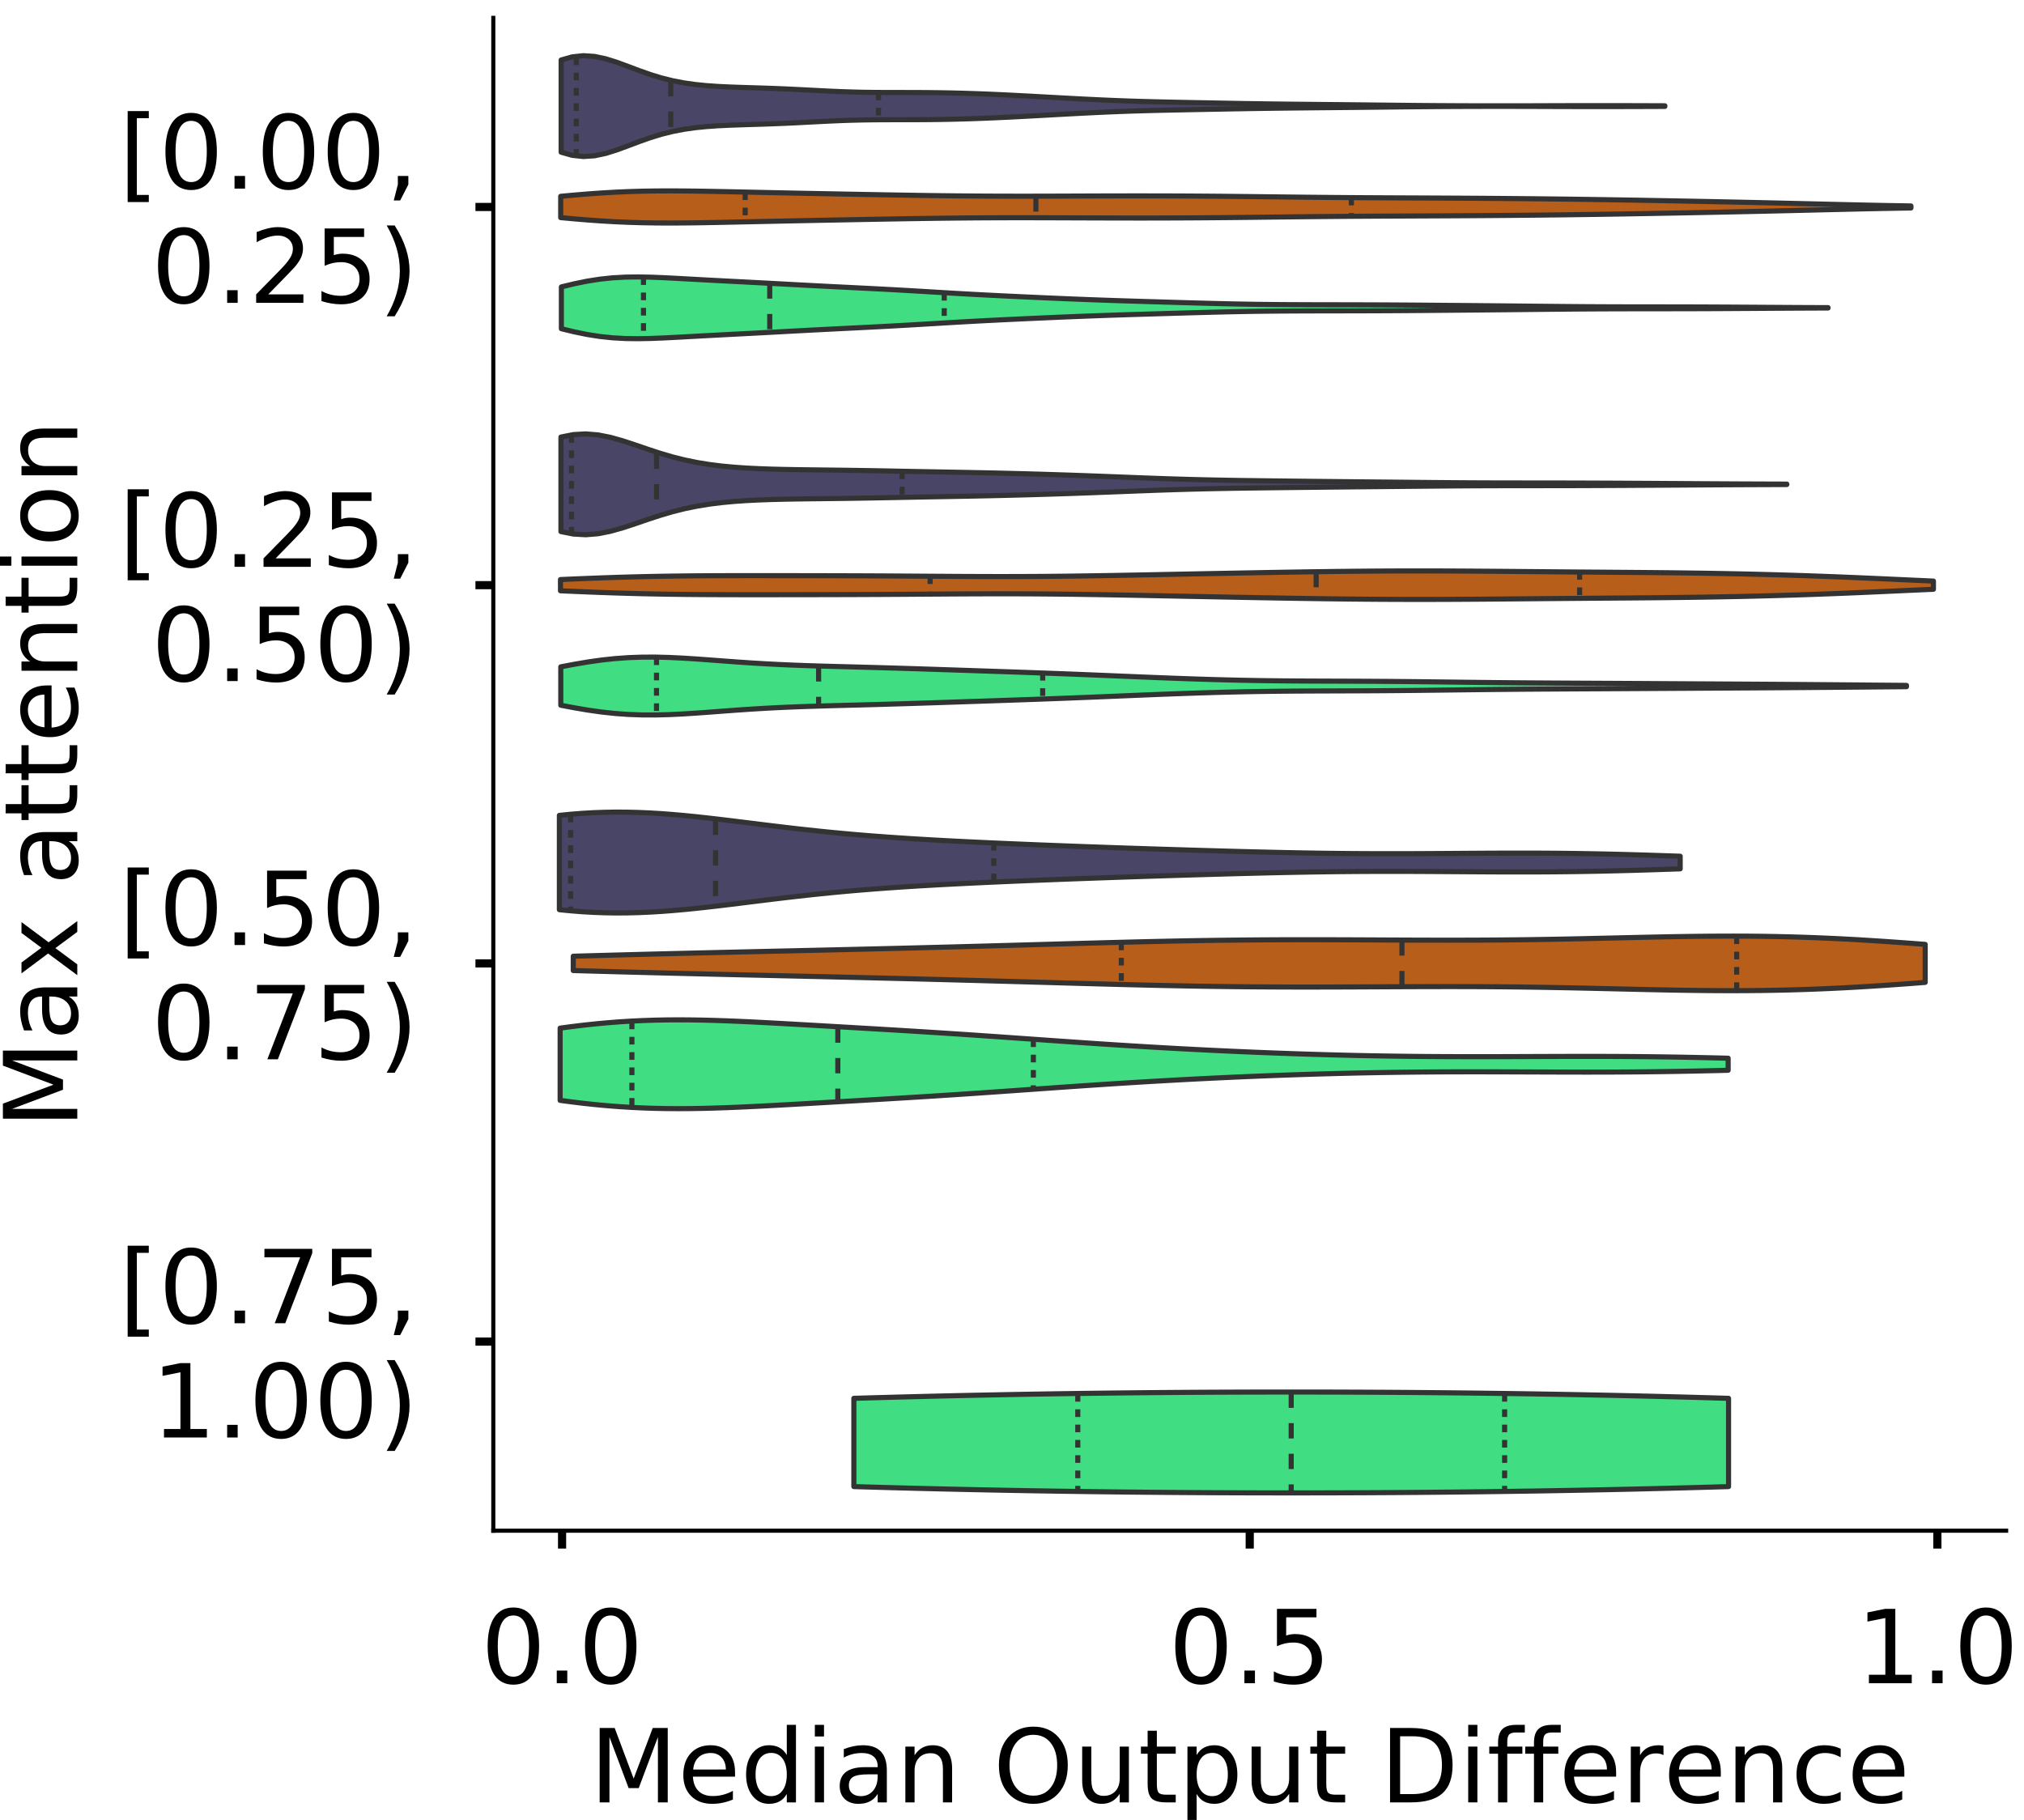 <?xml version="1.0" encoding="utf-8" standalone="no"?>
<!DOCTYPE svg PUBLIC "-//W3C//DTD SVG 1.1//EN"
  "http://www.w3.org/Graphics/SVG/1.1/DTD/svg11.dtd">
<!-- Created with matplotlib (https://matplotlib.org/) -->
<svg height="356.753pt" version="1.1" viewBox="0 0 396.753 356.753" width="396.753pt" xmlns="http://www.w3.org/2000/svg" xmlns:xlink="http://www.w3.org/1999/xlink">
 <defs>
  <style type="text/css">
*{stroke-linecap:butt;stroke-linejoin:round;}
  </style>
 </defs>
 <g id="figure_1">
  <g id="patch_1">
   <path d="M 0 356.753 
L 396.753 356.753 
L 396.753 0 
L 0 0 
z
" style="fill:#ffffff;"/>
  </g>
  <g id="axes_1">
   <g id="patch_2">
    <path d="M 96.7 300.053 
L 393.253 300.053 
L 393.253 3.5 
L 96.7 3.5 
z
" style="fill:#ffffff;"/>
   </g>
   <g id="PolyCollection_1">
    <defs>
     <path d="M 109.996 -326.915 
L 109.996 -344.994 
L 112.182 -345.608 
L 114.367 -345.839 
L 116.553 -345.694 
L 118.738 -345.231 
L 120.924 -344.544 
L 123.109 -343.739 
L 125.294 -342.914 
L 127.48 -342.145 
L 129.665 -341.477 
L 131.851 -340.932 
L 134.036 -340.51 
L 136.222 -340.198 
L 138.407 -339.975 
L 140.593 -339.82 
L 142.778 -339.712 
L 144.964 -339.632 
L 147.149 -339.565 
L 149.335 -339.498 
L 151.52 -339.423 
L 153.706 -339.335 
L 155.891 -339.233 
L 158.077 -339.122 
L 160.262 -339.008 
L 162.448 -338.898 
L 164.633 -338.803 
L 166.819 -338.727 
L 169.004 -338.673 
L 171.19 -338.642 
L 173.375 -338.627 
L 175.561 -338.623 
L 177.746 -338.621 
L 179.932 -338.616 
L 182.117 -338.601 
L 184.303 -338.574 
L 186.488 -338.534 
L 188.673 -338.479 
L 190.859 -338.411 
L 193.044 -338.33 
L 195.23 -338.238 
L 197.415 -338.136 
L 199.601 -338.025 
L 201.786 -337.91 
L 203.972 -337.791 
L 206.157 -337.67 
L 208.343 -337.551 
L 210.528 -337.433 
L 212.714 -337.32 
L 214.899 -337.213 
L 217.085 -337.114 
L 219.27 -337.025 
L 221.456 -336.946 
L 223.641 -336.877 
L 225.827 -336.818 
L 228.012 -336.766 
L 230.198 -336.719 
L 232.383 -336.675 
L 234.569 -336.633 
L 236.754 -336.591 
L 238.94 -336.55 
L 241.125 -336.51 
L 243.311 -336.471 
L 245.496 -336.435 
L 247.682 -336.402 
L 249.867 -336.372 
L 252.052 -336.345 
L 254.238 -336.32 
L 256.423 -336.298 
L 258.609 -336.277 
L 260.794 -336.256 
L 262.98 -336.236 
L 265.165 -336.215 
L 267.351 -336.192 
L 269.536 -336.168 
L 271.722 -336.144 
L 273.907 -336.12 
L 276.093 -336.097 
L 278.278 -336.076 
L 280.464 -336.058 
L 282.649 -336.043 
L 284.835 -336.031 
L 287.02 -336.021 
L 289.206 -336.014 
L 291.391 -336.009 
L 293.577 -336.008 
L 295.762 -336.009 
L 297.948 -336.012 
L 300.133 -336.018 
L 302.319 -336.025 
L 304.504 -336.033 
L 306.69 -336.039 
L 308.875 -336.045 
L 311.06 -336.048 
L 313.246 -336.049 
L 315.431 -336.048 
L 317.617 -336.044 
L 319.802 -336.04 
L 321.988 -336.033 
L 324.173 -336.026 
L 326.359 -336.017 
L 326.359 -335.892 
L 326.359 -335.892 
L 324.173 -335.883 
L 321.988 -335.875 
L 319.802 -335.869 
L 317.617 -335.864 
L 315.431 -335.861 
L 313.246 -335.86 
L 311.06 -335.861 
L 308.875 -335.864 
L 306.69 -335.869 
L 304.504 -335.876 
L 302.319 -335.883 
L 300.133 -335.891 
L 297.948 -335.896 
L 295.762 -335.9 
L 293.577 -335.901 
L 291.391 -335.899 
L 289.206 -335.895 
L 287.02 -335.888 
L 284.835 -335.878 
L 282.649 -335.866 
L 280.464 -335.85 
L 278.278 -335.832 
L 276.093 -335.812 
L 273.907 -335.789 
L 271.722 -335.765 
L 269.536 -335.74 
L 267.351 -335.717 
L 265.165 -335.694 
L 262.98 -335.673 
L 260.794 -335.652 
L 258.609 -335.632 
L 256.423 -335.611 
L 254.238 -335.589 
L 252.052 -335.564 
L 249.867 -335.537 
L 247.682 -335.507 
L 245.496 -335.474 
L 243.311 -335.437 
L 241.125 -335.399 
L 238.94 -335.359 
L 236.754 -335.317 
L 234.569 -335.276 
L 232.383 -335.233 
L 230.198 -335.189 
L 228.012 -335.143 
L 225.827 -335.091 
L 223.641 -335.031 
L 221.456 -334.963 
L 219.27 -334.884 
L 217.085 -334.795 
L 214.899 -334.696 
L 212.714 -334.589 
L 210.528 -334.476 
L 208.343 -334.358 
L 206.157 -334.238 
L 203.972 -334.118 
L 201.786 -333.999 
L 199.601 -333.883 
L 197.415 -333.773 
L 195.23 -333.671 
L 193.044 -333.579 
L 190.859 -333.498 
L 188.673 -333.43 
L 186.488 -333.375 
L 184.303 -333.335 
L 182.117 -333.308 
L 179.932 -333.293 
L 177.746 -333.287 
L 175.561 -333.286 
L 173.375 -333.282 
L 171.19 -333.267 
L 169.004 -333.235 
L 166.819 -333.182 
L 164.633 -333.106 
L 162.448 -333.01 
L 160.262 -332.901 
L 158.077 -332.787 
L 155.891 -332.675 
L 153.706 -332.574 
L 151.52 -332.486 
L 149.335 -332.411 
L 147.149 -332.344 
L 144.964 -332.276 
L 142.778 -332.197 
L 140.593 -332.089 
L 138.407 -331.934 
L 136.222 -331.711 
L 134.036 -331.399 
L 131.851 -330.976 
L 129.665 -330.432 
L 127.48 -329.764 
L 125.294 -328.994 
L 123.109 -328.17 
L 120.924 -327.365 
L 118.738 -326.678 
L 116.553 -326.215 
L 114.367 -326.069 
L 112.182 -326.3 
L 109.996 -326.915 
z
" id="ma513b63087" style="stroke:#333333;"/>
    </defs>
    <g clip-path="url(#p12fe36a6b8)">
     <use style="fill:#484566;stroke:#333333;" x="0" xlink:href="#ma513b63087" y="356.753"/>
    </g>
   </g>
   <g id="PolyCollection_2">
    <defs>
     <path d="M 109.909 -314.094 
L 109.909 -318.274 
L 112.583 -318.518 
L 115.256 -318.739 
L 117.93 -318.929 
L 120.603 -319.084 
L 123.277 -319.2 
L 125.951 -319.278 
L 128.624 -319.32 
L 131.298 -319.332 
L 133.971 -319.319 
L 136.645 -319.288 
L 139.318 -319.244 
L 141.992 -319.191 
L 144.666 -319.135 
L 147.339 -319.077 
L 150.013 -319.02 
L 152.686 -318.963 
L 155.36 -318.908 
L 158.033 -318.854 
L 160.707 -318.802 
L 163.38 -318.75 
L 166.054 -318.699 
L 168.728 -318.649 
L 171.401 -318.6 
L 174.075 -318.552 
L 176.748 -318.507 
L 179.422 -318.464 
L 182.095 -318.424 
L 184.769 -318.389 
L 187.443 -318.359 
L 190.116 -318.334 
L 192.79 -318.316 
L 195.463 -318.303 
L 198.137 -318.297 
L 200.81 -318.295 
L 203.484 -318.298 
L 206.157 -318.305 
L 208.831 -318.314 
L 211.505 -318.324 
L 214.178 -318.334 
L 216.852 -318.342 
L 219.525 -318.348 
L 222.199 -318.351 
L 224.872 -318.35 
L 227.546 -318.346 
L 230.22 -318.338 
L 232.893 -318.325 
L 235.567 -318.308 
L 238.24 -318.287 
L 240.914 -318.263 
L 243.587 -318.235 
L 246.261 -318.206 
L 248.934 -318.175 
L 251.608 -318.144 
L 254.282 -318.114 
L 256.955 -318.085 
L 259.629 -318.059 
L 262.302 -318.036 
L 264.976 -318.015 
L 267.649 -317.998 
L 270.323 -317.983 
L 272.997 -317.97 
L 275.67 -317.957 
L 278.344 -317.946 
L 281.017 -317.933 
L 283.691 -317.92 
L 286.364 -317.905 
L 289.038 -317.889 
L 291.711 -317.871 
L 294.385 -317.85 
L 297.059 -317.827 
L 299.732 -317.802 
L 302.406 -317.774 
L 305.079 -317.744 
L 307.753 -317.711 
L 310.426 -317.675 
L 313.1 -317.636 
L 315.773 -317.595 
L 318.447 -317.551 
L 321.121 -317.506 
L 323.794 -317.458 
L 326.468 -317.409 
L 329.141 -317.359 
L 331.815 -317.308 
L 334.488 -317.255 
L 337.162 -317.201 
L 339.836 -317.146 
L 342.509 -317.089 
L 345.183 -317.03 
L 347.856 -316.969 
L 350.53 -316.907 
L 353.203 -316.843 
L 355.877 -316.779 
L 358.55 -316.715 
L 361.224 -316.652 
L 363.898 -316.591 
L 366.571 -316.533 
L 369.245 -316.478 
L 371.918 -316.429 
L 374.592 -316.384 
L 374.592 -315.984 
L 374.592 -315.984 
L 371.918 -315.94 
L 369.245 -315.89 
L 366.571 -315.836 
L 363.898 -315.778 
L 361.224 -315.717 
L 358.55 -315.654 
L 355.877 -315.589 
L 353.203 -315.525 
L 350.53 -315.462 
L 347.856 -315.399 
L 345.183 -315.338 
L 342.509 -315.28 
L 339.836 -315.222 
L 337.162 -315.167 
L 334.488 -315.113 
L 331.815 -315.061 
L 329.141 -315.009 
L 326.468 -314.959 
L 323.794 -314.91 
L 321.121 -314.863 
L 318.447 -314.817 
L 315.773 -314.773 
L 313.1 -314.732 
L 310.426 -314.694 
L 307.753 -314.658 
L 305.079 -314.624 
L 302.406 -314.594 
L 299.732 -314.566 
L 297.059 -314.541 
L 294.385 -314.518 
L 291.711 -314.498 
L 289.038 -314.479 
L 286.364 -314.463 
L 283.691 -314.448 
L 281.017 -314.435 
L 278.344 -314.423 
L 275.67 -314.411 
L 272.997 -314.399 
L 270.323 -314.386 
L 267.649 -314.371 
L 264.976 -314.353 
L 262.302 -314.333 
L 259.629 -314.309 
L 256.955 -314.283 
L 254.282 -314.255 
L 251.608 -314.224 
L 248.934 -314.193 
L 246.261 -314.163 
L 243.587 -314.133 
L 240.914 -314.106 
L 238.24 -314.081 
L 235.567 -314.06 
L 232.893 -314.043 
L 230.22 -314.031 
L 227.546 -314.022 
L 224.872 -314.018 
L 222.199 -314.018 
L 219.525 -314.021 
L 216.852 -314.027 
L 214.178 -314.035 
L 211.505 -314.044 
L 208.831 -314.054 
L 206.157 -314.063 
L 203.484 -314.07 
L 200.81 -314.073 
L 198.137 -314.072 
L 195.463 -314.065 
L 192.79 -314.053 
L 190.116 -314.034 
L 187.443 -314.009 
L 184.769 -313.979 
L 182.095 -313.944 
L 179.422 -313.905 
L 176.748 -313.862 
L 174.075 -313.816 
L 171.401 -313.769 
L 168.728 -313.72 
L 166.054 -313.67 
L 163.38 -313.618 
L 160.707 -313.567 
L 158.033 -313.514 
L 155.36 -313.46 
L 152.686 -313.405 
L 150.013 -313.349 
L 147.339 -313.291 
L 144.666 -313.234 
L 141.992 -313.177 
L 139.318 -313.125 
L 136.645 -313.08 
L 133.971 -313.049 
L 131.298 -313.036 
L 128.624 -313.048 
L 125.951 -313.091 
L 123.277 -313.169 
L 120.603 -313.285 
L 117.93 -313.439 
L 115.256 -313.629 
L 112.583 -313.85 
L 109.909 -314.094 
z
" id="m1fd623506e" style="stroke:#333333;"/>
    </defs>
    <g clip-path="url(#p12fe36a6b8)">
     <use style="fill:#b75e1a;stroke:#333333;" x="0" xlink:href="#m1fd623506e" y="356.753"/>
    </g>
   </g>
   <g id="PolyCollection_3">
    <defs>
     <path d="M 110.043 -292.312 
L 110.043 -300.516 
L 112.551 -301.121 
L 115.059 -301.635 
L 117.567 -302.03 
L 120.076 -302.294 
L 122.584 -302.434 
L 125.092 -302.466 
L 127.6 -302.419 
L 130.108 -302.32 
L 132.616 -302.192 
L 135.124 -302.054 
L 137.633 -301.916 
L 140.141 -301.782 
L 142.649 -301.651 
L 145.157 -301.521 
L 147.665 -301.391 
L 150.173 -301.259 
L 152.681 -301.125 
L 155.19 -300.989 
L 157.698 -300.855 
L 160.206 -300.723 
L 162.714 -300.594 
L 165.222 -300.469 
L 167.73 -300.345 
L 170.238 -300.219 
L 172.747 -300.091 
L 175.255 -299.956 
L 177.763 -299.815 
L 180.271 -299.668 
L 182.779 -299.518 
L 185.287 -299.368 
L 187.795 -299.221 
L 190.303 -299.08 
L 192.812 -298.946 
L 195.32 -298.819 
L 197.828 -298.698 
L 200.336 -298.58 
L 202.844 -298.465 
L 205.352 -298.353 
L 207.86 -298.245 
L 210.369 -298.141 
L 212.877 -298.042 
L 215.385 -297.949 
L 217.893 -297.862 
L 220.401 -297.78 
L 222.909 -297.702 
L 225.417 -297.626 
L 227.926 -297.551 
L 230.434 -297.477 
L 232.942 -297.404 
L 235.45 -297.334 
L 237.958 -297.268 
L 240.466 -297.208 
L 242.974 -297.155 
L 245.483 -297.112 
L 247.991 -297.078 
L 250.499 -297.053 
L 253.007 -297.036 
L 255.515 -297.025 
L 258.023 -297.018 
L 260.531 -297.013 
L 263.04 -297.009 
L 265.548 -297.004 
L 268.056 -296.997 
L 270.564 -296.987 
L 273.072 -296.975 
L 275.58 -296.959 
L 278.088 -296.941 
L 280.597 -296.921 
L 283.105 -296.899 
L 285.613 -296.877 
L 288.121 -296.855 
L 290.629 -296.831 
L 293.137 -296.808 
L 295.645 -296.783 
L 298.154 -296.758 
L 300.662 -296.732 
L 303.17 -296.706 
L 305.678 -296.682 
L 308.186 -296.659 
L 310.694 -296.64 
L 313.202 -296.625 
L 315.711 -296.614 
L 318.219 -296.607 
L 320.727 -296.603 
L 323.235 -296.6 
L 325.743 -296.598 
L 328.251 -296.595 
L 330.759 -296.59 
L 333.267 -296.583 
L 335.776 -296.572 
L 338.284 -296.56 
L 340.792 -296.545 
L 343.3 -296.53 
L 345.808 -296.514 
L 348.316 -296.498 
L 350.824 -296.483 
L 353.333 -296.47 
L 355.841 -296.459 
L 358.349 -296.449 
L 358.349 -296.378 
L 358.349 -296.378 
L 355.841 -296.369 
L 353.333 -296.358 
L 350.824 -296.344 
L 348.316 -296.33 
L 345.808 -296.314 
L 343.3 -296.298 
L 340.792 -296.283 
L 338.284 -296.268 
L 335.776 -296.255 
L 333.267 -296.245 
L 330.759 -296.238 
L 328.251 -296.233 
L 325.743 -296.23 
L 323.235 -296.227 
L 320.727 -296.225 
L 318.219 -296.221 
L 315.711 -296.214 
L 313.202 -296.203 
L 310.694 -296.188 
L 308.186 -296.169 
L 305.678 -296.146 
L 303.17 -296.122 
L 300.662 -296.096 
L 298.154 -296.07 
L 295.645 -296.045 
L 293.137 -296.02 
L 290.629 -295.996 
L 288.121 -295.973 
L 285.613 -295.951 
L 283.105 -295.928 
L 280.597 -295.907 
L 278.088 -295.887 
L 275.58 -295.869 
L 273.072 -295.853 
L 270.564 -295.84 
L 268.056 -295.831 
L 265.548 -295.824 
L 263.04 -295.819 
L 260.531 -295.815 
L 258.023 -295.81 
L 255.515 -295.803 
L 253.007 -295.792 
L 250.499 -295.775 
L 247.991 -295.75 
L 245.483 -295.716 
L 242.974 -295.672 
L 240.466 -295.62 
L 237.958 -295.56 
L 235.45 -295.494 
L 232.942 -295.424 
L 230.434 -295.351 
L 227.926 -295.277 
L 225.417 -295.202 
L 222.909 -295.126 
L 220.401 -295.048 
L 217.893 -294.966 
L 215.385 -294.879 
L 212.877 -294.786 
L 210.369 -294.687 
L 207.86 -294.583 
L 205.352 -294.474 
L 202.844 -294.362 
L 200.336 -294.248 
L 197.828 -294.13 
L 195.32 -294.009 
L 192.812 -293.882 
L 190.303 -293.748 
L 187.795 -293.607 
L 185.287 -293.46 
L 182.779 -293.31 
L 180.271 -293.16 
L 177.763 -293.013 
L 175.255 -292.872 
L 172.747 -292.737 
L 170.238 -292.608 
L 167.73 -292.483 
L 165.222 -292.359 
L 162.714 -292.233 
L 160.206 -292.105 
L 157.698 -291.973 
L 155.19 -291.839 
L 152.681 -291.703 
L 150.173 -291.569 
L 147.665 -291.437 
L 145.157 -291.306 
L 142.649 -291.177 
L 140.141 -291.046 
L 137.633 -290.912 
L 135.124 -290.774 
L 132.616 -290.636 
L 130.108 -290.508 
L 127.6 -290.409 
L 125.092 -290.361 
L 122.584 -290.394 
L 120.076 -290.534 
L 117.567 -290.798 
L 115.059 -291.193 
L 112.551 -291.707 
L 110.043 -292.312 
z
" id="m3dc01108e1" style="stroke:#333333;"/>
    </defs>
    <g clip-path="url(#p12fe36a6b8)">
     <use style="fill:#41dd82;stroke:#333333;" x="0" xlink:href="#m3dc01108e1" y="356.753"/>
    </g>
   </g>
   <g id="PolyCollection_4">
    <defs>
     <path d="M 109.957 -252.549 
L 109.957 -271.083 
L 112.384 -271.564 
L 114.812 -271.701 
L 117.239 -271.505 
L 119.666 -271.025 
L 122.093 -270.341 
L 124.521 -269.541 
L 126.948 -268.709 
L 129.375 -267.913 
L 131.803 -267.198 
L 134.23 -266.589 
L 136.657 -266.091 
L 139.084 -265.698 
L 141.512 -265.396 
L 143.939 -265.169 
L 146.366 -265.002 
L 148.793 -264.882 
L 151.221 -264.796 
L 153.648 -264.736 
L 156.075 -264.693 
L 158.503 -264.66 
L 160.93 -264.631 
L 163.357 -264.603 
L 165.784 -264.572 
L 168.212 -264.536 
L 170.639 -264.496 
L 173.066 -264.453 
L 175.493 -264.406 
L 177.921 -264.359 
L 180.348 -264.313 
L 182.775 -264.268 
L 185.203 -264.224 
L 187.63 -264.18 
L 190.057 -264.135 
L 192.484 -264.087 
L 194.912 -264.035 
L 197.339 -263.978 
L 199.766 -263.916 
L 202.193 -263.85 
L 204.621 -263.779 
L 207.048 -263.704 
L 209.475 -263.625 
L 211.903 -263.541 
L 214.33 -263.452 
L 216.757 -263.36 
L 219.184 -263.266 
L 221.612 -263.172 
L 224.039 -263.079 
L 226.466 -262.99 
L 228.893 -262.906 
L 231.321 -262.83 
L 233.748 -262.762 
L 236.175 -262.702 
L 238.603 -262.65 
L 241.03 -262.606 
L 243.457 -262.567 
L 245.884 -262.534 
L 248.312 -262.503 
L 250.739 -262.474 
L 253.166 -262.446 
L 255.593 -262.419 
L 258.021 -262.393 
L 260.448 -262.367 
L 262.875 -262.342 
L 265.303 -262.318 
L 267.73 -262.294 
L 270.157 -262.27 
L 272.584 -262.247 
L 275.012 -262.224 
L 277.439 -262.2 
L 279.866 -262.177 
L 282.293 -262.155 
L 284.721 -262.136 
L 287.148 -262.119 
L 289.575 -262.106 
L 292.002 -262.096 
L 294.43 -262.089 
L 296.857 -262.086 
L 299.284 -262.084 
L 301.712 -262.082 
L 304.139 -262.079 
L 306.566 -262.075 
L 308.993 -262.07 
L 311.421 -262.062 
L 313.848 -262.052 
L 316.275 -262.041 
L 318.702 -262.029 
L 321.13 -262.015 
L 323.557 -262.001 
L 325.984 -261.986 
L 328.412 -261.97 
L 330.839 -261.954 
L 333.266 -261.938 
L 335.693 -261.923 
L 338.121 -261.909 
L 340.548 -261.897 
L 342.975 -261.885 
L 345.402 -261.876 
L 347.83 -261.867 
L 350.257 -261.859 
L 350.257 -261.773 
L 350.257 -261.773 
L 347.83 -261.765 
L 345.402 -261.756 
L 342.975 -261.747 
L 340.548 -261.736 
L 338.121 -261.723 
L 335.693 -261.709 
L 333.266 -261.694 
L 330.839 -261.678 
L 328.412 -261.662 
L 325.984 -261.646 
L 323.557 -261.631 
L 321.13 -261.617 
L 318.702 -261.603 
L 316.275 -261.591 
L 313.848 -261.58 
L 311.421 -261.57 
L 308.993 -261.562 
L 306.566 -261.557 
L 304.139 -261.553 
L 301.712 -261.55 
L 299.284 -261.548 
L 296.857 -261.546 
L 294.43 -261.543 
L 292.002 -261.536 
L 289.575 -261.527 
L 287.148 -261.513 
L 284.721 -261.496 
L 282.293 -261.477 
L 279.866 -261.455 
L 277.439 -261.432 
L 275.012 -261.409 
L 272.584 -261.385 
L 270.157 -261.362 
L 267.73 -261.338 
L 265.303 -261.315 
L 262.875 -261.29 
L 260.448 -261.265 
L 258.021 -261.239 
L 255.593 -261.213 
L 253.166 -261.186 
L 250.739 -261.158 
L 248.312 -261.129 
L 245.884 -261.099 
L 243.457 -261.065 
L 241.03 -261.027 
L 238.603 -260.982 
L 236.175 -260.93 
L 233.748 -260.871 
L 231.321 -260.802 
L 228.893 -260.726 
L 226.466 -260.642 
L 224.039 -260.553 
L 221.612 -260.46 
L 219.184 -260.366 
L 216.757 -260.272 
L 214.33 -260.18 
L 211.903 -260.091 
L 209.475 -260.007 
L 207.048 -259.928 
L 204.621 -259.853 
L 202.193 -259.782 
L 199.766 -259.716 
L 197.339 -259.654 
L 194.912 -259.598 
L 192.484 -259.545 
L 190.057 -259.497 
L 187.63 -259.452 
L 185.203 -259.408 
L 182.775 -259.364 
L 180.348 -259.319 
L 177.921 -259.273 
L 175.493 -259.226 
L 173.066 -259.18 
L 170.639 -259.136 
L 168.212 -259.096 
L 165.784 -259.06 
L 163.357 -259.029 
L 160.93 -259.001 
L 158.503 -258.973 
L 156.075 -258.94 
L 153.648 -258.896 
L 151.221 -258.836 
L 148.793 -258.75 
L 146.366 -258.63 
L 143.939 -258.463 
L 141.512 -258.236 
L 139.084 -257.934 
L 136.657 -257.541 
L 134.23 -257.043 
L 131.803 -256.434 
L 129.375 -255.719 
L 126.948 -254.923 
L 124.521 -254.091 
L 122.093 -253.291 
L 119.666 -252.607 
L 117.239 -252.127 
L 114.812 -251.931 
L 112.384 -252.068 
L 109.957 -252.549 
z
" id="m78f042c87f" style="stroke:#333333;"/>
    </defs>
    <g clip-path="url(#p12fe36a6b8)">
     <use style="fill:#484566;stroke:#333333;" x="0" xlink:href="#m78f042c87f" y="356.753"/>
    </g>
   </g>
   <g id="PolyCollection_5">
    <defs>
     <path d="M 109.867 -240.944 
L 109.867 -243.148 
L 112.585 -243.266 
L 115.304 -243.378 
L 118.022 -243.481 
L 120.741 -243.574 
L 123.459 -243.656 
L 126.178 -243.724 
L 128.896 -243.781 
L 131.615 -243.825 
L 134.333 -243.859 
L 137.052 -243.883 
L 139.77 -243.899 
L 142.489 -243.909 
L 145.207 -243.914 
L 147.926 -243.915 
L 150.644 -243.914 
L 153.363 -243.912 
L 156.081 -243.909 
L 158.8 -243.905 
L 161.518 -243.899 
L 164.237 -243.893 
L 166.955 -243.884 
L 169.674 -243.874 
L 172.392 -243.861 
L 175.111 -243.846 
L 177.829 -243.829 
L 180.548 -243.811 
L 183.266 -243.793 
L 185.985 -243.775 
L 188.703 -243.759 
L 191.422 -243.747 
L 194.14 -243.739 
L 196.859 -243.737 
L 199.577 -243.742 
L 202.296 -243.753 
L 205.014 -243.771 
L 207.733 -243.797 
L 210.451 -243.829 
L 213.17 -243.866 
L 215.888 -243.909 
L 218.607 -243.955 
L 221.325 -244.005 
L 224.044 -244.057 
L 226.762 -244.11 
L 229.481 -244.164 
L 232.199 -244.217 
L 234.918 -244.271 
L 237.636 -244.324 
L 240.355 -244.376 
L 243.073 -244.427 
L 245.792 -244.478 
L 248.51 -244.527 
L 251.229 -244.574 
L 253.947 -244.619 
L 256.666 -244.662 
L 259.384 -244.701 
L 262.103 -244.737 
L 264.821 -244.767 
L 267.54 -244.793 
L 270.258 -244.813 
L 272.977 -244.827 
L 275.695 -244.835 
L 278.414 -244.837 
L 281.132 -244.834 
L 283.851 -244.825 
L 286.569 -244.812 
L 289.288 -244.795 
L 292.006 -244.775 
L 294.725 -244.753 
L 297.443 -244.729 
L 300.162 -244.705 
L 302.88 -244.681 
L 305.599 -244.658 
L 308.317 -244.635 
L 311.036 -244.614 
L 313.754 -244.594 
L 316.473 -244.573 
L 319.191 -244.552 
L 321.909 -244.53 
L 324.628 -244.506 
L 327.346 -244.478 
L 330.065 -244.446 
L 332.783 -244.409 
L 335.502 -244.366 
L 338.22 -244.317 
L 340.939 -244.262 
L 343.657 -244.2 
L 346.376 -244.132 
L 349.094 -244.056 
L 351.813 -243.974 
L 354.531 -243.884 
L 357.25 -243.788 
L 359.968 -243.685 
L 362.687 -243.575 
L 365.405 -243.459 
L 368.124 -243.339 
L 370.842 -243.217 
L 373.561 -243.093 
L 376.279 -242.969 
L 378.998 -242.849 
L 378.998 -241.242 
L 378.998 -241.242 
L 376.279 -241.122 
L 373.561 -240.999 
L 370.842 -240.875 
L 368.124 -240.752 
L 365.405 -240.632 
L 362.687 -240.517 
L 359.968 -240.407 
L 357.25 -240.304 
L 354.531 -240.207 
L 351.813 -240.118 
L 349.094 -240.035 
L 346.376 -239.96 
L 343.657 -239.891 
L 340.939 -239.83 
L 338.22 -239.775 
L 335.502 -239.726 
L 332.783 -239.683 
L 330.065 -239.646 
L 327.346 -239.614 
L 324.628 -239.586 
L 321.909 -239.561 
L 319.191 -239.539 
L 316.473 -239.518 
L 313.754 -239.498 
L 311.036 -239.478 
L 308.317 -239.456 
L 305.599 -239.434 
L 302.88 -239.411 
L 300.162 -239.387 
L 297.443 -239.363 
L 294.725 -239.339 
L 292.006 -239.317 
L 289.288 -239.297 
L 286.569 -239.28 
L 283.851 -239.266 
L 281.132 -239.258 
L 278.414 -239.254 
L 275.695 -239.257 
L 272.977 -239.265 
L 270.258 -239.279 
L 267.54 -239.299 
L 264.821 -239.324 
L 262.103 -239.355 
L 259.384 -239.39 
L 256.666 -239.43 
L 253.947 -239.472 
L 251.229 -239.518 
L 248.51 -239.565 
L 245.792 -239.614 
L 243.073 -239.664 
L 240.355 -239.716 
L 237.636 -239.768 
L 234.918 -239.821 
L 232.199 -239.874 
L 229.481 -239.928 
L 226.762 -239.982 
L 224.044 -240.035 
L 221.325 -240.087 
L 218.607 -240.136 
L 215.888 -240.183 
L 213.17 -240.225 
L 210.451 -240.263 
L 207.733 -240.295 
L 205.014 -240.32 
L 202.296 -240.339 
L 199.577 -240.35 
L 196.859 -240.355 
L 194.14 -240.353 
L 191.422 -240.345 
L 188.703 -240.333 
L 185.985 -240.317 
L 183.266 -240.299 
L 180.548 -240.281 
L 177.829 -240.262 
L 175.111 -240.245 
L 172.392 -240.23 
L 169.674 -240.218 
L 166.955 -240.207 
L 164.237 -240.199 
L 161.518 -240.192 
L 158.8 -240.187 
L 156.081 -240.183 
L 153.363 -240.18 
L 150.644 -240.177 
L 147.926 -240.177 
L 145.207 -240.178 
L 142.489 -240.183 
L 139.77 -240.193 
L 137.052 -240.209 
L 134.333 -240.233 
L 131.615 -240.267 
L 128.896 -240.311 
L 126.178 -240.367 
L 123.459 -240.436 
L 120.741 -240.517 
L 118.022 -240.61 
L 115.304 -240.714 
L 112.585 -240.826 
L 109.867 -240.944 
z
" id="me139947c3b" style="stroke:#333333;"/>
    </defs>
    <g clip-path="url(#p12fe36a6b8)">
     <use style="fill:#b75e1a;stroke:#333333;" x="0" xlink:href="#me139947c3b" y="356.753"/>
    </g>
   </g>
   <g id="PolyCollection_6">
    <defs>
     <path d="M 109.925 -218.511 
L 109.925 -226.04 
L 112.589 -226.544 
L 115.254 -226.995 
L 117.918 -227.371 
L 120.583 -227.658 
L 123.247 -227.847 
L 125.912 -227.941 
L 128.576 -227.945 
L 131.241 -227.875 
L 133.906 -227.745 
L 136.57 -227.575 
L 139.235 -227.382 
L 141.899 -227.181 
L 144.564 -226.985 
L 147.228 -226.804 
L 149.893 -226.643 
L 152.557 -226.504 
L 155.222 -226.386 
L 157.886 -226.286 
L 160.551 -226.201 
L 163.215 -226.126 
L 165.88 -226.055 
L 168.545 -225.985 
L 171.209 -225.913 
L 173.874 -225.838 
L 176.538 -225.759 
L 179.203 -225.677 
L 181.867 -225.591 
L 184.532 -225.504 
L 187.196 -225.415 
L 189.861 -225.326 
L 192.525 -225.237 
L 195.19 -225.147 
L 197.854 -225.057 
L 200.519 -224.965 
L 203.184 -224.871 
L 205.848 -224.774 
L 208.513 -224.674 
L 211.177 -224.571 
L 213.842 -224.464 
L 216.506 -224.355 
L 219.171 -224.244 
L 221.835 -224.133 
L 224.5 -224.024 
L 227.164 -223.917 
L 229.829 -223.815 
L 232.494 -223.718 
L 235.158 -223.629 
L 237.823 -223.547 
L 240.487 -223.476 
L 243.152 -223.414 
L 245.816 -223.362 
L 248.481 -223.321 
L 251.145 -223.29 
L 253.81 -223.267 
L 256.474 -223.252 
L 259.139 -223.241 
L 261.803 -223.232 
L 264.468 -223.223 
L 267.133 -223.212 
L 269.797 -223.198 
L 272.462 -223.179 
L 275.126 -223.156 
L 277.791 -223.129 
L 280.455 -223.099 
L 283.12 -223.067 
L 285.784 -223.034 
L 288.449 -223.002 
L 291.113 -222.972 
L 293.778 -222.944 
L 296.442 -222.92 
L 299.107 -222.898 
L 301.772 -222.879 
L 304.436 -222.862 
L 307.101 -222.847 
L 309.765 -222.833 
L 312.43 -222.82 
L 315.094 -222.806 
L 317.759 -222.792 
L 320.423 -222.777 
L 323.088 -222.761 
L 325.752 -222.745 
L 328.417 -222.729 
L 331.081 -222.714 
L 333.746 -222.698 
L 336.411 -222.682 
L 339.075 -222.667 
L 341.74 -222.651 
L 344.404 -222.635 
L 347.069 -222.618 
L 349.733 -222.6 
L 352.398 -222.581 
L 355.062 -222.561 
L 357.727 -222.54 
L 360.391 -222.518 
L 363.056 -222.495 
L 365.721 -222.472 
L 368.385 -222.449 
L 371.05 -222.427 
L 373.714 -222.405 
L 373.714 -222.146 
L 373.714 -222.146 
L 371.05 -222.124 
L 368.385 -222.102 
L 365.721 -222.079 
L 363.056 -222.056 
L 360.391 -222.034 
L 357.727 -222.012 
L 355.062 -221.991 
L 352.398 -221.97 
L 349.733 -221.951 
L 347.069 -221.933 
L 344.404 -221.916 
L 341.74 -221.9 
L 339.075 -221.884 
L 336.411 -221.869 
L 333.746 -221.853 
L 331.081 -221.838 
L 328.417 -221.822 
L 325.752 -221.806 
L 323.088 -221.79 
L 320.423 -221.775 
L 317.759 -221.76 
L 315.094 -221.745 
L 312.43 -221.731 
L 309.765 -221.718 
L 307.101 -221.704 
L 304.436 -221.689 
L 301.772 -221.673 
L 299.107 -221.654 
L 296.442 -221.632 
L 293.778 -221.607 
L 291.113 -221.579 
L 288.449 -221.549 
L 285.784 -221.517 
L 283.12 -221.484 
L 280.455 -221.452 
L 277.791 -221.422 
L 275.126 -221.395 
L 272.462 -221.372 
L 269.797 -221.353 
L 267.133 -221.339 
L 264.468 -221.328 
L 261.803 -221.319 
L 259.139 -221.31 
L 256.474 -221.299 
L 253.81 -221.284 
L 251.145 -221.261 
L 248.481 -221.23 
L 245.816 -221.189 
L 243.152 -221.138 
L 240.487 -221.076 
L 237.823 -221.004 
L 235.158 -220.923 
L 232.494 -220.833 
L 229.829 -220.737 
L 227.164 -220.634 
L 224.5 -220.527 
L 221.835 -220.418 
L 219.171 -220.307 
L 216.506 -220.196 
L 213.842 -220.087 
L 211.177 -219.981 
L 208.513 -219.877 
L 205.848 -219.777 
L 203.184 -219.68 
L 200.519 -219.586 
L 197.854 -219.495 
L 195.19 -219.404 
L 192.525 -219.314 
L 189.861 -219.225 
L 187.196 -219.136 
L 184.532 -219.047 
L 181.867 -218.96 
L 179.203 -218.874 
L 176.538 -218.792 
L 173.874 -218.713 
L 171.209 -218.638 
L 168.545 -218.566 
L 165.88 -218.497 
L 163.215 -218.426 
L 160.551 -218.35 
L 157.886 -218.265 
L 155.222 -218.165 
L 152.557 -218.048 
L 149.893 -217.908 
L 147.228 -217.747 
L 144.564 -217.566 
L 141.899 -217.37 
L 139.235 -217.169 
L 136.57 -216.976 
L 133.906 -216.806 
L 131.241 -216.676 
L 128.576 -216.606 
L 125.912 -216.611 
L 123.247 -216.704 
L 120.583 -216.894 
L 117.918 -217.18 
L 115.254 -217.556 
L 112.589 -218.007 
L 109.925 -218.511 
z
" id="m1dca7c2f09" style="stroke:#333333;"/>
    </defs>
    <g clip-path="url(#p12fe36a6b8)">
     <use style="fill:#41dd82;stroke:#333333;" x="0" xlink:href="#m1dca7c2f09" y="356.753"/>
    </g>
   </g>
   <g id="PolyCollection_7">
    <defs>
     <path d="M 109.65 -178.432 
L 109.65 -196.924 
L 111.869 -197.145 
L 114.089 -197.32 
L 116.308 -197.449 
L 118.527 -197.529 
L 120.746 -197.563 
L 122.966 -197.551 
L 125.185 -197.495 
L 127.404 -197.398 
L 129.623 -197.264 
L 131.843 -197.097 
L 134.062 -196.901 
L 136.281 -196.681 
L 138.501 -196.441 
L 140.72 -196.185 
L 142.939 -195.919 
L 145.158 -195.646 
L 147.378 -195.371 
L 149.597 -195.096 
L 151.816 -194.825 
L 154.036 -194.56 
L 156.255 -194.304 
L 158.474 -194.058 
L 160.693 -193.823 
L 162.913 -193.6 
L 165.132 -193.389 
L 167.351 -193.191 
L 169.571 -193.004 
L 171.79 -192.83 
L 174.009 -192.666 
L 176.228 -192.513 
L 178.448 -192.369 
L 180.667 -192.233 
L 182.886 -192.105 
L 185.106 -191.983 
L 187.325 -191.868 
L 189.544 -191.757 
L 191.763 -191.651 
L 193.983 -191.549 
L 196.202 -191.45 
L 198.421 -191.355 
L 200.641 -191.262 
L 202.86 -191.171 
L 205.079 -191.083 
L 207.298 -190.997 
L 209.518 -190.913 
L 211.737 -190.831 
L 213.956 -190.75 
L 216.176 -190.672 
L 218.395 -190.595 
L 220.614 -190.52 
L 222.833 -190.447 
L 225.053 -190.375 
L 227.272 -190.304 
L 229.491 -190.235 
L 231.71 -190.167 
L 233.93 -190.101 
L 236.149 -190.036 
L 238.368 -189.972 
L 240.588 -189.911 
L 242.807 -189.851 
L 245.026 -189.793 
L 247.245 -189.738 
L 249.465 -189.687 
L 251.684 -189.638 
L 253.903 -189.593 
L 256.123 -189.553 
L 258.342 -189.517 
L 260.561 -189.486 
L 262.78 -189.461 
L 265 -189.44 
L 267.219 -189.426 
L 269.438 -189.416 
L 271.658 -189.412 
L 273.877 -189.412 
L 276.096 -189.417 
L 278.315 -189.425 
L 280.535 -189.437 
L 282.754 -189.45 
L 284.973 -189.465 
L 287.193 -189.48 
L 289.412 -189.495 
L 291.631 -189.508 
L 293.85 -189.517 
L 296.07 -189.524 
L 298.289 -189.526 
L 300.508 -189.522 
L 302.728 -189.513 
L 304.947 -189.497 
L 307.166 -189.475 
L 309.385 -189.445 
L 311.605 -189.409 
L 313.824 -189.366 
L 316.043 -189.317 
L 318.263 -189.261 
L 320.482 -189.2 
L 322.701 -189.134 
L 324.92 -189.064 
L 327.14 -188.991 
L 329.359 -188.915 
L 329.359 -186.44 
L 329.359 -186.44 
L 327.14 -186.365 
L 324.92 -186.291 
L 322.701 -186.221 
L 320.482 -186.155 
L 318.263 -186.094 
L 316.043 -186.039 
L 313.824 -185.989 
L 311.605 -185.946 
L 309.385 -185.91 
L 307.166 -185.881 
L 304.947 -185.858 
L 302.728 -185.843 
L 300.508 -185.833 
L 298.289 -185.83 
L 296.07 -185.832 
L 293.85 -185.838 
L 291.631 -185.848 
L 289.412 -185.861 
L 287.193 -185.875 
L 284.973 -185.89 
L 282.754 -185.905 
L 280.535 -185.919 
L 278.315 -185.93 
L 276.096 -185.939 
L 273.877 -185.943 
L 271.658 -185.944 
L 269.438 -185.939 
L 267.219 -185.93 
L 265 -185.915 
L 262.78 -185.895 
L 260.561 -185.869 
L 258.342 -185.838 
L 256.123 -185.802 
L 253.903 -185.762 
L 251.684 -185.717 
L 249.465 -185.669 
L 247.245 -185.617 
L 245.026 -185.562 
L 242.807 -185.505 
L 240.588 -185.445 
L 238.368 -185.383 
L 236.149 -185.32 
L 233.93 -185.255 
L 231.71 -185.188 
L 229.491 -185.12 
L 227.272 -185.051 
L 225.053 -184.981 
L 222.833 -184.909 
L 220.614 -184.835 
L 218.395 -184.76 
L 216.176 -184.683 
L 213.956 -184.605 
L 211.737 -184.525 
L 209.518 -184.443 
L 207.298 -184.359 
L 205.079 -184.272 
L 202.86 -184.184 
L 200.641 -184.094 
L 198.421 -184.001 
L 196.202 -183.905 
L 193.983 -183.806 
L 191.763 -183.704 
L 189.544 -183.598 
L 187.325 -183.488 
L 185.106 -183.372 
L 182.886 -183.251 
L 180.667 -183.123 
L 178.448 -182.987 
L 176.228 -182.843 
L 174.009 -182.689 
L 171.79 -182.526 
L 169.571 -182.351 
L 167.351 -182.165 
L 165.132 -181.966 
L 162.913 -181.756 
L 160.693 -181.533 
L 158.474 -181.298 
L 156.255 -181.051 
L 154.036 -180.795 
L 151.816 -180.53 
L 149.597 -180.259 
L 147.378 -179.985 
L 145.158 -179.709 
L 142.939 -179.436 
L 140.72 -179.17 
L 138.501 -178.915 
L 136.281 -178.675 
L 134.062 -178.454 
L 131.843 -178.258 
L 129.623 -178.091 
L 127.404 -177.957 
L 125.185 -177.861 
L 122.966 -177.805 
L 120.746 -177.793 
L 118.527 -177.826 
L 116.308 -177.907 
L 114.089 -178.035 
L 111.869 -178.211 
L 109.65 -178.432 
z
" id="m7be60e5da0" style="stroke:#333333;"/>
    </defs>
    <g clip-path="url(#p12fe36a6b8)">
     <use style="fill:#484566;stroke:#333333;" x="0" xlink:href="#m7be60e5da0" y="356.753"/>
    </g>
   </g>
   <g id="PolyCollection_8">
    <defs>
     <path d="M 112.371 -166.502 
L 112.371 -169.313 
L 115.048 -169.388 
L 117.725 -169.462 
L 120.402 -169.535 
L 123.079 -169.606 
L 125.756 -169.676 
L 128.433 -169.745 
L 131.11 -169.812 
L 133.786 -169.878 
L 136.463 -169.942 
L 139.14 -170.006 
L 141.817 -170.068 
L 144.494 -170.13 
L 147.171 -170.191 
L 149.848 -170.252 
L 152.525 -170.313 
L 155.202 -170.373 
L 157.879 -170.434 
L 160.555 -170.495 
L 163.232 -170.557 
L 165.909 -170.619 
L 168.586 -170.682 
L 171.263 -170.746 
L 173.94 -170.81 
L 176.617 -170.876 
L 179.294 -170.943 
L 181.971 -171.011 
L 184.648 -171.08 
L 187.324 -171.151 
L 190.001 -171.222 
L 192.678 -171.295 
L 195.355 -171.369 
L 198.032 -171.443 
L 200.709 -171.518 
L 203.386 -171.594 
L 206.063 -171.669 
L 208.74 -171.745 
L 211.417 -171.82 
L 214.093 -171.894 
L 216.77 -171.966 
L 219.447 -172.036 
L 222.124 -172.103 
L 224.801 -172.168 
L 227.478 -172.228 
L 230.155 -172.284 
L 232.832 -172.336 
L 235.509 -172.382 
L 238.186 -172.423 
L 240.862 -172.457 
L 243.539 -172.486 
L 246.216 -172.509 
L 248.893 -172.526 
L 251.57 -172.538 
L 254.247 -172.544 
L 256.924 -172.545 
L 259.601 -172.541 
L 262.278 -172.534 
L 264.955 -172.525 
L 267.631 -172.513 
L 270.308 -172.5 
L 272.985 -172.487 
L 275.662 -172.475 
L 278.339 -172.466 
L 281.016 -172.459 
L 283.693 -172.456 
L 286.37 -172.458 
L 289.047 -172.466 
L 291.724 -172.479 
L 294.4 -172.499 
L 297.077 -172.526 
L 299.754 -172.56 
L 302.431 -172.6 
L 305.108 -172.647 
L 307.785 -172.698 
L 310.462 -172.755 
L 313.139 -172.815 
L 315.816 -172.877 
L 318.493 -172.939 
L 321.169 -173.001 
L 323.846 -173.06 
L 326.523 -173.115 
L 329.2 -173.163 
L 331.877 -173.202 
L 334.554 -173.232 
L 337.231 -173.25 
L 339.908 -173.255 
L 342.585 -173.245 
L 345.262 -173.219 
L 347.938 -173.176 
L 350.615 -173.116 
L 353.292 -173.038 
L 355.969 -172.942 
L 358.646 -172.829 
L 361.323 -172.7 
L 364 -172.554 
L 366.677 -172.393 
L 369.354 -172.219 
L 372.031 -172.033 
L 374.707 -171.838 
L 377.384 -171.634 
L 377.384 -164.181 
L 377.384 -164.181 
L 374.707 -163.977 
L 372.031 -163.782 
L 369.354 -163.596 
L 366.677 -163.422 
L 364 -163.261 
L 361.323 -163.115 
L 358.646 -162.986 
L 355.969 -162.873 
L 353.292 -162.777 
L 350.615 -162.699 
L 347.938 -162.639 
L 345.262 -162.596 
L 342.585 -162.57 
L 339.908 -162.56 
L 337.231 -162.565 
L 334.554 -162.583 
L 331.877 -162.613 
L 329.2 -162.652 
L 326.523 -162.7 
L 323.846 -162.755 
L 321.169 -162.814 
L 318.493 -162.876 
L 315.816 -162.938 
L 313.139 -163 
L 310.462 -163.06 
L 307.785 -163.117 
L 305.108 -163.168 
L 302.431 -163.215 
L 299.754 -163.255 
L 297.077 -163.289 
L 294.4 -163.316 
L 291.724 -163.336 
L 289.047 -163.349 
L 286.37 -163.357 
L 283.693 -163.359 
L 281.016 -163.356 
L 278.339 -163.349 
L 275.662 -163.34 
L 272.985 -163.328 
L 270.308 -163.315 
L 267.631 -163.302 
L 264.955 -163.29 
L 262.278 -163.281 
L 259.601 -163.274 
L 256.924 -163.27 
L 254.247 -163.271 
L 251.57 -163.277 
L 248.893 -163.289 
L 246.216 -163.306 
L 243.539 -163.329 
L 240.862 -163.358 
L 238.186 -163.392 
L 235.509 -163.433 
L 232.832 -163.479 
L 230.155 -163.531 
L 227.478 -163.587 
L 224.801 -163.647 
L 222.124 -163.712 
L 219.447 -163.779 
L 216.77 -163.849 
L 214.093 -163.921 
L 211.417 -163.995 
L 208.74 -164.07 
L 206.063 -164.146 
L 203.386 -164.221 
L 200.709 -164.297 
L 198.032 -164.372 
L 195.355 -164.446 
L 192.678 -164.52 
L 190.001 -164.593 
L 187.324 -164.664 
L 184.648 -164.735 
L 181.971 -164.804 
L 179.294 -164.872 
L 176.617 -164.939 
L 173.94 -165.005 
L 171.263 -165.069 
L 168.586 -165.133 
L 165.909 -165.196 
L 163.232 -165.258 
L 160.555 -165.32 
L 157.879 -165.381 
L 155.202 -165.442 
L 152.525 -165.502 
L 149.848 -165.563 
L 147.171 -165.624 
L 144.494 -165.685 
L 141.817 -165.747 
L 139.14 -165.809 
L 136.463 -165.873 
L 133.786 -165.937 
L 131.11 -166.003 
L 128.433 -166.07 
L 125.756 -166.139 
L 123.079 -166.209 
L 120.402 -166.28 
L 117.725 -166.353 
L 115.048 -166.427 
L 112.371 -166.502 
z
" id="m236bcb627d" style="stroke:#333333;"/>
    </defs>
    <g clip-path="url(#p12fe36a6b8)">
     <use style="fill:#b75e1a;stroke:#333333;" x="0" xlink:href="#m236bcb627d" y="356.753"/>
    </g>
   </g>
   <g id="PolyCollection_9">
    <defs>
     <path d="M 109.8 -141.055 
L 109.8 -155.22 
L 112.113 -155.526 
L 114.426 -155.805 
L 116.738 -156.052 
L 119.051 -156.266 
L 121.364 -156.447 
L 123.676 -156.592 
L 125.989 -156.703 
L 128.302 -156.78 
L 130.615 -156.826 
L 132.927 -156.841 
L 135.24 -156.829 
L 137.553 -156.792 
L 139.866 -156.734 
L 142.178 -156.657 
L 144.491 -156.564 
L 146.804 -156.46 
L 149.116 -156.345 
L 151.429 -156.223 
L 153.742 -156.097 
L 156.055 -155.966 
L 158.367 -155.834 
L 160.68 -155.701 
L 162.993 -155.566 
L 165.305 -155.432 
L 167.618 -155.298 
L 169.931 -155.163 
L 172.244 -155.027 
L 174.556 -154.89 
L 176.869 -154.751 
L 179.182 -154.61 
L 181.494 -154.466 
L 183.807 -154.32 
L 186.12 -154.17 
L 188.433 -154.018 
L 190.745 -153.863 
L 193.058 -153.705 
L 195.371 -153.545 
L 197.684 -153.383 
L 199.996 -153.22 
L 202.309 -153.056 
L 204.622 -152.893 
L 206.934 -152.73 
L 209.247 -152.569 
L 211.56 -152.409 
L 213.873 -152.252 
L 216.185 -152.098 
L 218.498 -151.948 
L 220.811 -151.801 
L 223.123 -151.659 
L 225.436 -151.521 
L 227.749 -151.387 
L 230.062 -151.257 
L 232.374 -151.133 
L 234.687 -151.013 
L 237 -150.897 
L 239.312 -150.787 
L 241.625 -150.68 
L 243.938 -150.579 
L 246.251 -150.482 
L 248.563 -150.39 
L 250.876 -150.303 
L 253.189 -150.22 
L 255.501 -150.143 
L 257.814 -150.071 
L 260.127 -150.003 
L 262.44 -149.942 
L 264.752 -149.885 
L 267.065 -149.834 
L 269.378 -149.789 
L 271.691 -149.75 
L 274.003 -149.716 
L 276.316 -149.687 
L 278.629 -149.664 
L 280.941 -149.647 
L 283.254 -149.634 
L 285.567 -149.626 
L 287.88 -149.622 
L 290.192 -149.622 
L 292.505 -149.625 
L 294.818 -149.63 
L 297.13 -149.638 
L 299.443 -149.646 
L 301.756 -149.655 
L 304.069 -149.663 
L 306.381 -149.67 
L 308.694 -149.675 
L 311.007 -149.676 
L 313.319 -149.675 
L 315.632 -149.669 
L 317.945 -149.658 
L 320.258 -149.643 
L 322.57 -149.621 
L 324.883 -149.594 
L 327.196 -149.562 
L 329.509 -149.524 
L 331.821 -149.48 
L 334.134 -149.431 
L 336.447 -149.378 
L 338.759 -149.32 
L 338.759 -146.955 
L 338.759 -146.955 
L 336.447 -146.897 
L 334.134 -146.844 
L 331.821 -146.795 
L 329.509 -146.751 
L 327.196 -146.713 
L 324.883 -146.68 
L 322.57 -146.653 
L 320.258 -146.632 
L 317.945 -146.616 
L 315.632 -146.606 
L 313.319 -146.6 
L 311.007 -146.598 
L 308.694 -146.6 
L 306.381 -146.605 
L 304.069 -146.612 
L 301.756 -146.62 
L 299.443 -146.628 
L 297.13 -146.637 
L 294.818 -146.644 
L 292.505 -146.65 
L 290.192 -146.653 
L 287.88 -146.653 
L 285.567 -146.649 
L 283.254 -146.641 
L 280.941 -146.628 
L 278.629 -146.61 
L 276.316 -146.587 
L 274.003 -146.559 
L 271.691 -146.525 
L 269.378 -146.485 
L 267.065 -146.44 
L 264.752 -146.389 
L 262.44 -146.333 
L 260.127 -146.271 
L 257.814 -146.204 
L 255.501 -146.132 
L 253.189 -146.054 
L 250.876 -145.972 
L 248.563 -145.884 
L 246.251 -145.792 
L 243.938 -145.696 
L 241.625 -145.594 
L 239.312 -145.488 
L 237 -145.377 
L 234.687 -145.262 
L 232.374 -145.142 
L 230.062 -145.017 
L 227.749 -144.888 
L 225.436 -144.754 
L 223.123 -144.616 
L 220.811 -144.473 
L 218.498 -144.327 
L 216.185 -144.176 
L 213.873 -144.022 
L 211.56 -143.865 
L 209.247 -143.706 
L 206.934 -143.545 
L 204.622 -143.382 
L 202.309 -143.218 
L 199.996 -143.055 
L 197.684 -142.892 
L 195.371 -142.73 
L 193.058 -142.57 
L 190.745 -142.412 
L 188.433 -142.257 
L 186.12 -142.104 
L 183.807 -141.955 
L 181.494 -141.808 
L 179.182 -141.665 
L 176.869 -141.524 
L 174.556 -141.385 
L 172.244 -141.248 
L 169.931 -141.112 
L 167.618 -140.977 
L 165.305 -140.842 
L 162.993 -140.708 
L 160.68 -140.574 
L 158.367 -140.441 
L 156.055 -140.308 
L 153.742 -140.178 
L 151.429 -140.051 
L 149.116 -139.929 
L 146.804 -139.815 
L 144.491 -139.71 
L 142.178 -139.618 
L 139.866 -139.541 
L 137.553 -139.482 
L 135.24 -139.446 
L 132.927 -139.433 
L 130.615 -139.449 
L 128.302 -139.494 
L 125.989 -139.572 
L 123.676 -139.683 
L 121.364 -139.828 
L 119.051 -140.008 
L 116.738 -140.223 
L 114.426 -140.47 
L 112.113 -140.748 
L 109.8 -141.055 
z
" id="maf439276dc" style="stroke:#333333;"/>
    </defs>
    <g clip-path="url(#p12fe36a6b8)">
     <use style="fill:#41dd82;stroke:#333333;" x="0" xlink:href="#maf439276dc" y="356.753"/>
    </g>
   </g>
   <g id="PolyCollection_10">
    <defs>
     <path d="M 167.375 -65.348 
L 167.375 -82.65 
L 169.107 -82.701 
L 170.839 -82.751 
L 172.57 -82.799 
L 174.302 -82.847 
L 176.034 -82.894 
L 177.766 -82.939 
L 179.498 -82.983 
L 181.23 -83.027 
L 182.962 -83.069 
L 184.694 -83.11 
L 186.426 -83.15 
L 188.158 -83.188 
L 189.89 -83.226 
L 191.622 -83.263 
L 193.354 -83.298 
L 195.086 -83.332 
L 196.818 -83.366 
L 198.55 -83.398 
L 200.282 -83.429 
L 202.014 -83.459 
L 203.746 -83.488 
L 205.478 -83.516 
L 207.209 -83.543 
L 208.941 -83.568 
L 210.673 -83.593 
L 212.405 -83.617 
L 214.137 -83.639 
L 215.869 -83.661 
L 217.601 -83.682 
L 219.333 -83.701 
L 221.065 -83.72 
L 222.797 -83.737 
L 224.529 -83.754 
L 226.261 -83.769 
L 227.993 -83.783 
L 229.725 -83.797 
L 231.457 -83.809 
L 233.189 -83.821 
L 234.921 -83.832 
L 236.653 -83.841 
L 238.385 -83.85 
L 240.117 -83.857 
L 241.849 -83.864 
L 243.58 -83.87 
L 245.312 -83.875 
L 247.044 -83.878 
L 248.776 -83.881 
L 250.508 -83.883 
L 252.24 -83.884 
L 253.972 -83.884 
L 255.704 -83.883 
L 257.436 -83.881 
L 259.168 -83.878 
L 260.9 -83.875 
L 262.632 -83.87 
L 264.364 -83.864 
L 266.096 -83.857 
L 267.828 -83.85 
L 269.56 -83.841 
L 271.292 -83.832 
L 273.024 -83.821 
L 274.756 -83.809 
L 276.488 -83.797 
L 278.22 -83.783 
L 279.951 -83.769 
L 281.683 -83.754 
L 283.415 -83.737 
L 285.147 -83.72 
L 286.879 -83.701 
L 288.611 -83.682 
L 290.343 -83.661 
L 292.075 -83.639 
L 293.807 -83.617 
L 295.539 -83.593 
L 297.271 -83.568 
L 299.003 -83.543 
L 300.735 -83.516 
L 302.467 -83.488 
L 304.199 -83.459 
L 305.931 -83.429 
L 307.663 -83.398 
L 309.395 -83.366 
L 311.127 -83.332 
L 312.859 -83.298 
L 314.591 -83.263 
L 316.322 -83.226 
L 318.054 -83.188 
L 319.786 -83.15 
L 321.518 -83.11 
L 323.25 -83.069 
L 324.982 -83.027 
L 326.714 -82.983 
L 328.446 -82.939 
L 330.178 -82.894 
L 331.91 -82.847 
L 333.642 -82.799 
L 335.374 -82.751 
L 337.106 -82.701 
L 338.838 -82.65 
L 338.838 -65.348 
L 338.838 -65.348 
L 337.106 -65.297 
L 335.374 -65.247 
L 333.642 -65.198 
L 331.91 -65.151 
L 330.178 -65.104 
L 328.446 -65.059 
L 326.714 -65.015 
L 324.982 -64.971 
L 323.25 -64.929 
L 321.518 -64.888 
L 319.786 -64.848 
L 318.054 -64.81 
L 316.322 -64.772 
L 314.591 -64.735 
L 312.859 -64.7 
L 311.127 -64.665 
L 309.395 -64.632 
L 307.663 -64.6 
L 305.931 -64.569 
L 304.199 -64.539 
L 302.467 -64.51 
L 300.735 -64.482 
L 299.003 -64.455 
L 297.271 -64.429 
L 295.539 -64.405 
L 293.807 -64.381 
L 292.075 -64.358 
L 290.343 -64.337 
L 288.611 -64.316 
L 286.879 -64.297 
L 285.147 -64.278 
L 283.415 -64.261 
L 281.683 -64.244 
L 279.951 -64.229 
L 278.22 -64.214 
L 276.488 -64.201 
L 274.756 -64.188 
L 273.024 -64.177 
L 271.292 -64.166 
L 269.56 -64.157 
L 267.828 -64.148 
L 266.096 -64.141 
L 264.364 -64.134 
L 262.632 -64.128 
L 260.9 -64.123 
L 259.168 -64.12 
L 257.436 -64.117 
L 255.704 -64.115 
L 253.972 -64.114 
L 252.24 -64.114 
L 250.508 -64.115 
L 248.776 -64.117 
L 247.044 -64.12 
L 245.312 -64.123 
L 243.58 -64.128 
L 241.849 -64.134 
L 240.117 -64.141 
L 238.385 -64.148 
L 236.653 -64.157 
L 234.921 -64.166 
L 233.189 -64.177 
L 231.457 -64.188 
L 229.725 -64.201 
L 227.993 -64.214 
L 226.261 -64.229 
L 224.529 -64.244 
L 222.797 -64.261 
L 221.065 -64.278 
L 219.333 -64.297 
L 217.601 -64.316 
L 215.869 -64.337 
L 214.137 -64.358 
L 212.405 -64.381 
L 210.673 -64.405 
L 208.941 -64.429 
L 207.209 -64.455 
L 205.478 -64.482 
L 203.746 -64.51 
L 202.014 -64.539 
L 200.282 -64.569 
L 198.55 -64.6 
L 196.818 -64.632 
L 195.086 -64.665 
L 193.354 -64.7 
L 191.622 -64.735 
L 189.89 -64.772 
L 188.158 -64.81 
L 186.426 -64.848 
L 184.694 -64.888 
L 182.962 -64.929 
L 181.23 -64.971 
L 179.498 -65.015 
L 177.766 -65.059 
L 176.034 -65.104 
L 174.302 -65.151 
L 172.57 -65.198 
L 170.839 -65.247 
L 169.107 -65.297 
L 167.375 -65.348 
z
" id="me8f3cdff44" style="stroke:#333333;"/>
    </defs>
    <g clip-path="url(#p12fe36a6b8)">
     <use style="fill:#41dd82;stroke:#333333;" x="0" xlink:href="#me8f3cdff44" y="356.753"/>
    </g>
   </g>
   <g id="patch_3">
    <path clip-path="url(#p12fe36a6b8)" d="M 110.18 40.569 
L 110.18 40.569 
L 110.18 40.569 
L 110.18 40.569 
z
" style="fill:#484566;stroke:#333333;stroke-linejoin:miter;stroke-width:0.5;"/>
   </g>
   <g id="patch_4">
    <path clip-path="url(#p12fe36a6b8)" d="M 110.18 40.569 
L 110.18 40.569 
L 110.18 40.569 
L 110.18 40.569 
z
" style="fill:#b75e1a;stroke:#333333;stroke-linejoin:miter;stroke-width:0.5;"/>
   </g>
   <g id="patch_5">
    <path clip-path="url(#p12fe36a6b8)" d="M 110.18 40.569 
L 110.18 40.569 
L 110.18 40.569 
L 110.18 40.569 
z
" style="fill:#41dd82;stroke:#333333;stroke-linejoin:miter;stroke-width:0.5;"/>
   </g>
   <g id="matplotlib.axis_1">
    <g id="xtick_1">
     <g id="line2d_1">
      <defs>
       <path d="M 0 0 
L 0 3.5 
" id="m9a89631290" style="stroke:#000000;stroke-width:1.6;"/>
      </defs>
      <g>
       <use style="stroke:#000000;stroke-width:1.6;" x="110.18" xlink:href="#m9a89631290" y="300.053"/>
      </g>
     </g>
     <g id="text_1">
      <!-- 0.0 -->
      <defs>
       <path d="M 31.781 66.406 
Q 24.172 66.406 20.328 58.906 
Q 16.5 51.422 16.5 36.375 
Q 16.5 21.391 20.328 13.891 
Q 24.172 6.391 31.781 6.391 
Q 39.453 6.391 43.281 13.891 
Q 47.125 21.391 47.125 36.375 
Q 47.125 51.422 43.281 58.906 
Q 39.453 66.406 31.781 66.406 
z
M 31.781 74.219 
Q 44.047 74.219 50.516 64.516 
Q 56.984 54.828 56.984 36.375 
Q 56.984 17.969 50.516 8.266 
Q 44.047 -1.422 31.781 -1.422 
Q 19.531 -1.422 13.062 8.266 
Q 6.594 17.969 6.594 36.375 
Q 6.594 54.828 13.062 64.516 
Q 19.531 74.219 31.781 74.219 
z
" id="DejaVuSans-48"/>
       <path d="M 10.688 12.406 
L 21 12.406 
L 21 0 
L 10.688 0 
z
" id="DejaVuSans-46"/>
      </defs>
      <g transform="translate(94.277 329.95)scale(0.2 -0.2)">
       <use xlink:href="#DejaVuSans-48"/>
       <use x="63.623" xlink:href="#DejaVuSans-46"/>
       <use x="95.41" xlink:href="#DejaVuSans-48"/>
      </g>
     </g>
    </g>
    <g id="xtick_2">
     <g id="line2d_2">
      <g>
       <use style="stroke:#000000;stroke-width:1.6;" x="244.977" xlink:href="#m9a89631290" y="300.053"/>
      </g>
     </g>
     <g id="text_2">
      <!-- 0.5 -->
      <defs>
       <path d="M 10.797 72.906 
L 49.516 72.906 
L 49.516 64.594 
L 19.828 64.594 
L 19.828 46.734 
Q 21.969 47.469 24.109 47.828 
Q 26.266 48.188 28.422 48.188 
Q 40.625 48.188 47.75 41.5 
Q 54.891 34.812 54.891 23.391 
Q 54.891 11.625 47.562 5.094 
Q 40.234 -1.422 26.906 -1.422 
Q 22.312 -1.422 17.547 -0.641 
Q 12.797 0.141 7.719 1.703 
L 7.719 11.625 
Q 12.109 9.234 16.797 8.062 
Q 21.484 6.891 26.703 6.891 
Q 35.156 6.891 40.078 11.328 
Q 45.016 15.766 45.016 23.391 
Q 45.016 31 40.078 35.438 
Q 35.156 39.891 26.703 39.891 
Q 22.75 39.891 18.812 39.016 
Q 14.891 38.141 10.797 36.281 
z
" id="DejaVuSans-53"/>
      </defs>
      <g transform="translate(229.074 329.95)scale(0.2 -0.2)">
       <use xlink:href="#DejaVuSans-48"/>
       <use x="63.623" xlink:href="#DejaVuSans-46"/>
       <use x="95.41" xlink:href="#DejaVuSans-53"/>
      </g>
     </g>
    </g>
    <g id="xtick_3">
     <g id="line2d_3">
      <g>
       <use style="stroke:#000000;stroke-width:1.6;" x="379.774" xlink:href="#m9a89631290" y="300.053"/>
      </g>
     </g>
     <g id="text_3">
      <!-- 1.0 -->
      <defs>
       <path d="M 12.406 8.297 
L 28.516 8.297 
L 28.516 63.922 
L 10.984 60.406 
L 10.984 69.391 
L 28.422 72.906 
L 38.281 72.906 
L 38.281 8.297 
L 54.391 8.297 
L 54.391 0 
L 12.406 0 
z
" id="DejaVuSans-49"/>
      </defs>
      <g transform="translate(363.871 329.95)scale(0.2 -0.2)">
       <use xlink:href="#DejaVuSans-49"/>
       <use x="63.623" xlink:href="#DejaVuSans-46"/>
       <use x="95.41" xlink:href="#DejaVuSans-48"/>
      </g>
     </g>
    </g>
    <g id="text_4">
     <!-- Median Output Difference -->
     <defs>
      <path d="M 9.812 72.906 
L 24.516 72.906 
L 43.109 23.297 
L 61.812 72.906 
L 76.516 72.906 
L 76.516 0 
L 66.891 0 
L 66.891 64.016 
L 48.094 14.016 
L 38.188 14.016 
L 19.391 64.016 
L 19.391 0 
L 9.812 0 
z
" id="DejaVuSans-77"/>
      <path d="M 56.203 29.594 
L 56.203 25.203 
L 14.891 25.203 
Q 15.484 15.922 20.484 11.062 
Q 25.484 6.203 34.422 6.203 
Q 39.594 6.203 44.453 7.469 
Q 49.312 8.734 54.109 11.281 
L 54.109 2.781 
Q 49.266 0.734 44.188 -0.344 
Q 39.109 -1.422 33.891 -1.422 
Q 20.797 -1.422 13.156 6.188 
Q 5.516 13.812 5.516 26.812 
Q 5.516 40.234 12.766 48.109 
Q 20.016 56 32.328 56 
Q 43.359 56 49.781 48.891 
Q 56.203 41.797 56.203 29.594 
z
M 47.219 32.234 
Q 47.125 39.594 43.094 43.984 
Q 39.062 48.391 32.422 48.391 
Q 24.906 48.391 20.391 44.141 
Q 15.875 39.891 15.188 32.172 
z
" id="DejaVuSans-101"/>
      <path d="M 45.406 46.391 
L 45.406 75.984 
L 54.391 75.984 
L 54.391 0 
L 45.406 0 
L 45.406 8.203 
Q 42.578 3.328 38.25 0.953 
Q 33.938 -1.422 27.875 -1.422 
Q 17.969 -1.422 11.734 6.484 
Q 5.516 14.406 5.516 27.297 
Q 5.516 40.188 11.734 48.094 
Q 17.969 56 27.875 56 
Q 33.938 56 38.25 53.625 
Q 42.578 51.266 45.406 46.391 
z
M 14.797 27.297 
Q 14.797 17.391 18.875 11.75 
Q 22.953 6.109 30.078 6.109 
Q 37.203 6.109 41.297 11.75 
Q 45.406 17.391 45.406 27.297 
Q 45.406 37.203 41.297 42.844 
Q 37.203 48.484 30.078 48.484 
Q 22.953 48.484 18.875 42.844 
Q 14.797 37.203 14.797 27.297 
z
" id="DejaVuSans-100"/>
      <path d="M 9.422 54.688 
L 18.406 54.688 
L 18.406 0 
L 9.422 0 
z
M 9.422 75.984 
L 18.406 75.984 
L 18.406 64.594 
L 9.422 64.594 
z
" id="DejaVuSans-105"/>
      <path d="M 34.281 27.484 
Q 23.391 27.484 19.188 25 
Q 14.984 22.516 14.984 16.5 
Q 14.984 11.719 18.141 8.906 
Q 21.297 6.109 26.703 6.109 
Q 34.188 6.109 38.703 11.406 
Q 43.219 16.703 43.219 25.484 
L 43.219 27.484 
z
M 52.203 31.203 
L 52.203 0 
L 43.219 0 
L 43.219 8.297 
Q 40.141 3.328 35.547 0.953 
Q 30.953 -1.422 24.312 -1.422 
Q 15.922 -1.422 10.953 3.297 
Q 6 8.016 6 15.922 
Q 6 25.141 12.172 29.828 
Q 18.359 34.516 30.609 34.516 
L 43.219 34.516 
L 43.219 35.406 
Q 43.219 41.609 39.141 45 
Q 35.062 48.391 27.688 48.391 
Q 23 48.391 18.547 47.266 
Q 14.109 46.141 10.016 43.891 
L 10.016 52.203 
Q 14.938 54.109 19.578 55.047 
Q 24.219 56 28.609 56 
Q 40.484 56 46.344 49.844 
Q 52.203 43.703 52.203 31.203 
z
" id="DejaVuSans-97"/>
      <path d="M 54.891 33.016 
L 54.891 0 
L 45.906 0 
L 45.906 32.719 
Q 45.906 40.484 42.875 44.328 
Q 39.844 48.188 33.797 48.188 
Q 26.516 48.188 22.312 43.547 
Q 18.109 38.922 18.109 30.906 
L 18.109 0 
L 9.078 0 
L 9.078 54.688 
L 18.109 54.688 
L 18.109 46.188 
Q 21.344 51.125 25.703 53.562 
Q 30.078 56 35.797 56 
Q 45.219 56 50.047 50.172 
Q 54.891 44.344 54.891 33.016 
z
" id="DejaVuSans-110"/>
      <path id="DejaVuSans-32"/>
      <path d="M 39.406 66.219 
Q 28.656 66.219 22.328 58.203 
Q 16.016 50.203 16.016 36.375 
Q 16.016 22.609 22.328 14.594 
Q 28.656 6.594 39.406 6.594 
Q 50.141 6.594 56.422 14.594 
Q 62.703 22.609 62.703 36.375 
Q 62.703 50.203 56.422 58.203 
Q 50.141 66.219 39.406 66.219 
z
M 39.406 74.219 
Q 54.734 74.219 63.906 63.938 
Q 73.094 53.656 73.094 36.375 
Q 73.094 19.141 63.906 8.859 
Q 54.734 -1.422 39.406 -1.422 
Q 24.031 -1.422 14.812 8.828 
Q 5.609 19.094 5.609 36.375 
Q 5.609 53.656 14.812 63.938 
Q 24.031 74.219 39.406 74.219 
z
" id="DejaVuSans-79"/>
      <path d="M 8.5 21.578 
L 8.5 54.688 
L 17.484 54.688 
L 17.484 21.922 
Q 17.484 14.156 20.5 10.266 
Q 23.531 6.391 29.594 6.391 
Q 36.859 6.391 41.078 11.031 
Q 45.312 15.672 45.312 23.688 
L 45.312 54.688 
L 54.297 54.688 
L 54.297 0 
L 45.312 0 
L 45.312 8.406 
Q 42.047 3.422 37.719 1 
Q 33.406 -1.422 27.688 -1.422 
Q 18.266 -1.422 13.375 4.438 
Q 8.5 10.297 8.5 21.578 
z
M 31.109 56 
z
" id="DejaVuSans-117"/>
      <path d="M 18.312 70.219 
L 18.312 54.688 
L 36.812 54.688 
L 36.812 47.703 
L 18.312 47.703 
L 18.312 18.016 
Q 18.312 11.328 20.141 9.422 
Q 21.969 7.516 27.594 7.516 
L 36.812 7.516 
L 36.812 0 
L 27.594 0 
Q 17.188 0 13.234 3.875 
Q 9.281 7.766 9.281 18.016 
L 9.281 47.703 
L 2.688 47.703 
L 2.688 54.688 
L 9.281 54.688 
L 9.281 70.219 
z
" id="DejaVuSans-116"/>
      <path d="M 18.109 8.203 
L 18.109 -20.797 
L 9.078 -20.797 
L 9.078 54.688 
L 18.109 54.688 
L 18.109 46.391 
Q 20.953 51.266 25.266 53.625 
Q 29.594 56 35.594 56 
Q 45.562 56 51.781 48.094 
Q 58.016 40.188 58.016 27.297 
Q 58.016 14.406 51.781 6.484 
Q 45.562 -1.422 35.594 -1.422 
Q 29.594 -1.422 25.266 0.953 
Q 20.953 3.328 18.109 8.203 
z
M 48.688 27.297 
Q 48.688 37.203 44.609 42.844 
Q 40.531 48.484 33.406 48.484 
Q 26.266 48.484 22.188 42.844 
Q 18.109 37.203 18.109 27.297 
Q 18.109 17.391 22.188 11.75 
Q 26.266 6.109 33.406 6.109 
Q 40.531 6.109 44.609 11.75 
Q 48.688 17.391 48.688 27.297 
z
" id="DejaVuSans-112"/>
      <path d="M 19.672 64.797 
L 19.672 8.109 
L 31.594 8.109 
Q 46.688 8.109 53.688 14.938 
Q 60.688 21.781 60.688 36.531 
Q 60.688 51.172 53.688 57.984 
Q 46.688 64.797 31.594 64.797 
z
M 9.812 72.906 
L 30.078 72.906 
Q 51.266 72.906 61.172 64.094 
Q 71.094 55.281 71.094 36.531 
Q 71.094 17.672 61.125 8.828 
Q 51.172 0 30.078 0 
L 9.812 0 
z
" id="DejaVuSans-68"/>
      <path d="M 37.109 75.984 
L 37.109 68.5 
L 28.516 68.5 
Q 23.688 68.5 21.797 66.547 
Q 19.922 64.594 19.922 59.516 
L 19.922 54.688 
L 34.719 54.688 
L 34.719 47.703 
L 19.922 47.703 
L 19.922 0 
L 10.891 0 
L 10.891 47.703 
L 2.297 47.703 
L 2.297 54.688 
L 10.891 54.688 
L 10.891 58.5 
Q 10.891 67.625 15.141 71.797 
Q 19.391 75.984 28.609 75.984 
z
" id="DejaVuSans-102"/>
      <path d="M 41.109 46.297 
Q 39.594 47.172 37.812 47.578 
Q 36.031 48 33.891 48 
Q 26.266 48 22.188 43.047 
Q 18.109 38.094 18.109 28.812 
L 18.109 0 
L 9.078 0 
L 9.078 54.688 
L 18.109 54.688 
L 18.109 46.188 
Q 20.953 51.172 25.484 53.578 
Q 30.031 56 36.531 56 
Q 37.453 56 38.578 55.875 
Q 39.703 55.766 41.062 55.516 
z
" id="DejaVuSans-114"/>
      <path d="M 48.781 52.594 
L 48.781 44.188 
Q 44.969 46.297 41.141 47.344 
Q 37.312 48.391 33.406 48.391 
Q 24.656 48.391 19.812 42.844 
Q 14.984 37.312 14.984 27.297 
Q 14.984 17.281 19.812 11.734 
Q 24.656 6.203 33.406 6.203 
Q 37.312 6.203 41.141 7.25 
Q 44.969 8.297 48.781 10.406 
L 48.781 2.094 
Q 45.016 0.344 40.984 -0.531 
Q 36.969 -1.422 32.422 -1.422 
Q 20.062 -1.422 12.781 6.344 
Q 5.516 14.109 5.516 27.297 
Q 5.516 40.672 12.859 48.328 
Q 20.219 56 33.016 56 
Q 37.156 56 41.109 55.141 
Q 45.062 54.297 48.781 52.594 
z
" id="DejaVuSans-99"/>
     </defs>
     <g transform="translate(115.589 353.306)scale(0.2 -0.2)">
      <use xlink:href="#DejaVuSans-77"/>
      <use x="86.279" xlink:href="#DejaVuSans-101"/>
      <use x="147.803" xlink:href="#DejaVuSans-100"/>
      <use x="211.279" xlink:href="#DejaVuSans-105"/>
      <use x="239.062" xlink:href="#DejaVuSans-97"/>
      <use x="300.342" xlink:href="#DejaVuSans-110"/>
      <use x="363.721" xlink:href="#DejaVuSans-32"/>
      <use x="395.508" xlink:href="#DejaVuSans-79"/>
      <use x="474.219" xlink:href="#DejaVuSans-117"/>
      <use x="537.598" xlink:href="#DejaVuSans-116"/>
      <use x="576.807" xlink:href="#DejaVuSans-112"/>
      <use x="640.283" xlink:href="#DejaVuSans-117"/>
      <use x="703.662" xlink:href="#DejaVuSans-116"/>
      <use x="742.871" xlink:href="#DejaVuSans-32"/>
      <use x="774.658" xlink:href="#DejaVuSans-68"/>
      <use x="851.66" xlink:href="#DejaVuSans-105"/>
      <use x="879.443" xlink:href="#DejaVuSans-102"/>
      <use x="914.648" xlink:href="#DejaVuSans-102"/>
      <use x="949.854" xlink:href="#DejaVuSans-101"/>
      <use x="1011.377" xlink:href="#DejaVuSans-114"/>
      <use x="1052.459" xlink:href="#DejaVuSans-101"/>
      <use x="1113.982" xlink:href="#DejaVuSans-110"/>
      <use x="1177.361" xlink:href="#DejaVuSans-99"/>
      <use x="1232.342" xlink:href="#DejaVuSans-101"/>
     </g>
    </g>
   </g>
   <g id="matplotlib.axis_2">
    <g id="ytick_1">
     <g id="line2d_4">
      <defs>
       <path d="M 0 0 
L -3.5 0 
" id="m8786c67de1" style="stroke:#000000;stroke-width:1.6;"/>
      </defs>
      <g>
       <use style="stroke:#000000;stroke-width:1.6;" x="96.7" xlink:href="#m8786c67de1" y="40.569"/>
      </g>
     </g>
     <g id="text_5">
      <!-- [0.00, -->
      <defs>
       <path d="M 8.594 75.984 
L 29.297 75.984 
L 29.297 69 
L 17.578 69 
L 17.578 -6.203 
L 29.297 -6.203 
L 29.297 -13.188 
L 8.594 -13.188 
z
" id="DejaVuSans-91"/>
       <path d="M 11.719 12.406 
L 22.016 12.406 
L 22.016 4 
L 14.016 -11.625 
L 7.719 -11.625 
L 11.719 4 
z
" id="DejaVuSans-44"/>
      </defs>
      <g transform="translate(23.309 36.97)scale(0.2 -0.2)">
       <use xlink:href="#DejaVuSans-91"/>
       <use x="39.014" xlink:href="#DejaVuSans-48"/>
       <use x="102.637" xlink:href="#DejaVuSans-46"/>
       <use x="134.424" xlink:href="#DejaVuSans-48"/>
       <use x="198.047" xlink:href="#DejaVuSans-48"/>
       <use x="261.67" xlink:href="#DejaVuSans-44"/>
      </g>
      <!-- 0.25) -->
      <defs>
       <path d="M 19.188 8.297 
L 53.609 8.297 
L 53.609 0 
L 7.328 0 
L 7.328 8.297 
Q 12.938 14.109 22.625 23.891 
Q 32.328 33.688 34.812 36.531 
Q 39.547 41.844 41.422 45.531 
Q 43.312 49.219 43.312 52.781 
Q 43.312 58.594 39.234 62.25 
Q 35.156 65.922 28.609 65.922 
Q 23.969 65.922 18.812 64.312 
Q 13.672 62.703 7.812 59.422 
L 7.812 69.391 
Q 13.766 71.781 18.938 73 
Q 24.125 74.219 28.422 74.219 
Q 39.75 74.219 46.484 68.547 
Q 53.219 62.891 53.219 53.422 
Q 53.219 48.922 51.531 44.891 
Q 49.859 40.875 45.406 35.406 
Q 44.188 33.984 37.641 27.219 
Q 31.109 20.453 19.188 8.297 
z
" id="DejaVuSans-50"/>
       <path d="M 8.016 75.875 
L 15.828 75.875 
Q 23.141 64.359 26.781 53.312 
Q 30.422 42.281 30.422 31.391 
Q 30.422 20.453 26.781 9.375 
Q 23.141 -1.703 15.828 -13.188 
L 8.016 -13.188 
Q 14.5 -2 17.703 9.062 
Q 20.906 20.125 20.906 31.391 
Q 20.906 42.672 17.703 53.656 
Q 14.5 64.656 8.016 75.875 
z
" id="DejaVuSans-41"/>
      </defs>
      <g transform="translate(29.666 59.365)scale(0.2 -0.2)">
       <use xlink:href="#DejaVuSans-48"/>
       <use x="63.623" xlink:href="#DejaVuSans-46"/>
       <use x="95.41" xlink:href="#DejaVuSans-50"/>
       <use x="159.033" xlink:href="#DejaVuSans-53"/>
       <use x="222.656" xlink:href="#DejaVuSans-41"/>
      </g>
     </g>
    </g>
    <g id="ytick_2">
     <g id="line2d_5">
      <g>
       <use style="stroke:#000000;stroke-width:1.6;" x="96.7" xlink:href="#m8786c67de1" y="114.707"/>
      </g>
     </g>
     <g id="text_6">
      <!-- [0.25, -->
      <g transform="translate(23.309 111.108)scale(0.2 -0.2)">
       <use xlink:href="#DejaVuSans-91"/>
       <use x="39.014" xlink:href="#DejaVuSans-48"/>
       <use x="102.637" xlink:href="#DejaVuSans-46"/>
       <use x="134.424" xlink:href="#DejaVuSans-50"/>
       <use x="198.047" xlink:href="#DejaVuSans-53"/>
       <use x="261.67" xlink:href="#DejaVuSans-44"/>
      </g>
      <!-- 0.50) -->
      <g transform="translate(29.666 133.504)scale(0.2 -0.2)">
       <use xlink:href="#DejaVuSans-48"/>
       <use x="63.623" xlink:href="#DejaVuSans-46"/>
       <use x="95.41" xlink:href="#DejaVuSans-53"/>
       <use x="159.033" xlink:href="#DejaVuSans-48"/>
       <use x="222.656" xlink:href="#DejaVuSans-41"/>
      </g>
     </g>
    </g>
    <g id="ytick_3">
     <g id="line2d_6">
      <g>
       <use style="stroke:#000000;stroke-width:1.6;" x="96.7" xlink:href="#m8786c67de1" y="188.846"/>
      </g>
     </g>
     <g id="text_7">
      <!-- [0.50, -->
      <g transform="translate(23.309 185.246)scale(0.2 -0.2)">
       <use xlink:href="#DejaVuSans-91"/>
       <use x="39.014" xlink:href="#DejaVuSans-48"/>
       <use x="102.637" xlink:href="#DejaVuSans-46"/>
       <use x="134.424" xlink:href="#DejaVuSans-53"/>
       <use x="198.047" xlink:href="#DejaVuSans-48"/>
       <use x="261.67" xlink:href="#DejaVuSans-44"/>
      </g>
      <!-- 0.75) -->
      <defs>
       <path d="M 8.203 72.906 
L 55.078 72.906 
L 55.078 68.703 
L 28.609 0 
L 18.312 0 
L 43.219 64.594 
L 8.203 64.594 
z
" id="DejaVuSans-55"/>
      </defs>
      <g transform="translate(29.666 207.642)scale(0.2 -0.2)">
       <use xlink:href="#DejaVuSans-48"/>
       <use x="63.623" xlink:href="#DejaVuSans-46"/>
       <use x="95.41" xlink:href="#DejaVuSans-55"/>
       <use x="159.033" xlink:href="#DejaVuSans-53"/>
       <use x="222.656" xlink:href="#DejaVuSans-41"/>
      </g>
     </g>
    </g>
    <g id="ytick_4">
     <g id="line2d_7">
      <g>
       <use style="stroke:#000000;stroke-width:1.6;" x="96.7" xlink:href="#m8786c67de1" y="262.984"/>
      </g>
     </g>
     <g id="text_8">
      <!-- [0.75, -->
      <g transform="translate(23.309 259.385)scale(0.2 -0.2)">
       <use xlink:href="#DejaVuSans-91"/>
       <use x="39.014" xlink:href="#DejaVuSans-48"/>
       <use x="102.637" xlink:href="#DejaVuSans-46"/>
       <use x="134.424" xlink:href="#DejaVuSans-55"/>
       <use x="198.047" xlink:href="#DejaVuSans-53"/>
       <use x="261.67" xlink:href="#DejaVuSans-44"/>
      </g>
      <!-- 1.00) -->
      <g transform="translate(29.666 281.78)scale(0.2 -0.2)">
       <use xlink:href="#DejaVuSans-49"/>
       <use x="63.623" xlink:href="#DejaVuSans-46"/>
       <use x="95.41" xlink:href="#DejaVuSans-48"/>
       <use x="159.033" xlink:href="#DejaVuSans-48"/>
       <use x="222.656" xlink:href="#DejaVuSans-41"/>
      </g>
     </g>
    </g>
    <g id="text_9">
     <!-- Max attention -->
     <defs>
      <path d="M 54.891 54.688 
L 35.109 28.078 
L 55.906 0 
L 45.312 0 
L 29.391 21.484 
L 13.484 0 
L 2.875 0 
L 24.125 28.609 
L 4.688 54.688 
L 15.281 54.688 
L 29.781 35.203 
L 44.281 54.688 
z
" id="DejaVuSans-120"/>
      <path d="M 30.609 48.391 
Q 23.391 48.391 19.188 42.75 
Q 14.984 37.109 14.984 27.297 
Q 14.984 17.484 19.156 11.844 
Q 23.344 6.203 30.609 6.203 
Q 37.797 6.203 41.984 11.859 
Q 46.188 17.531 46.188 27.297 
Q 46.188 37.016 41.984 42.703 
Q 37.797 48.391 30.609 48.391 
z
M 30.609 56 
Q 42.328 56 49.016 48.375 
Q 55.719 40.766 55.719 27.297 
Q 55.719 13.875 49.016 6.219 
Q 42.328 -1.422 30.609 -1.422 
Q 18.844 -1.422 12.172 6.219 
Q 5.516 13.875 5.516 27.297 
Q 5.516 40.766 12.172 48.375 
Q 18.844 56 30.609 56 
z
" id="DejaVuSans-111"/>
     </defs>
     <g transform="translate(15.15 221.244)rotate(-90)scale(0.2 -0.2)">
      <use xlink:href="#DejaVuSans-77"/>
      <use x="86.279" xlink:href="#DejaVuSans-97"/>
      <use x="147.559" xlink:href="#DejaVuSans-120"/>
      <use x="206.738" xlink:href="#DejaVuSans-32"/>
      <use x="238.525" xlink:href="#DejaVuSans-97"/>
      <use x="299.805" xlink:href="#DejaVuSans-116"/>
      <use x="339.014" xlink:href="#DejaVuSans-116"/>
      <use x="378.223" xlink:href="#DejaVuSans-101"/>
      <use x="439.746" xlink:href="#DejaVuSans-110"/>
      <use x="503.125" xlink:href="#DejaVuSans-116"/>
      <use x="542.334" xlink:href="#DejaVuSans-105"/>
      <use x="570.117" xlink:href="#DejaVuSans-111"/>
      <use x="631.299" xlink:href="#DejaVuSans-110"/>
     </g>
    </g>
   </g>
   <g id="line2d_8">
    <path clip-path="url(#p12fe36a6b8)" d="M 112.97 11.241 
L 112.97 30.356 
" style="fill:none;stroke:#333333;stroke-dasharray:1.5,1.5;stroke-dashoffset:0;"/>
   </g>
   <g id="line2d_9">
    <path clip-path="url(#p12fe36a6b8)" d="M 131.481 15.871 
L 131.481 25.727 
" style="fill:none;stroke:#333333;stroke-dasharray:3,3;stroke-dashoffset:0;"/>
   </g>
   <g id="line2d_10">
    <path clip-path="url(#p12fe36a6b8)" d="M 172.202 18.138 
L 172.202 23.459 
" style="fill:none;stroke:#333333;stroke-dasharray:1.5,1.5;stroke-dashoffset:0;"/>
   </g>
   <g id="line2d_11">
    <path clip-path="url(#p12fe36a6b8)" d="M 146.073 37.705 
L 146.073 43.433 
" style="fill:none;stroke:#333333;stroke-dasharray:1.5,1.5;stroke-dashoffset:0;"/>
   </g>
   <g id="line2d_12">
    <path clip-path="url(#p12fe36a6b8)" d="M 203.06 38.476 
L 203.06 42.662 
" style="fill:none;stroke:#333333;stroke-dasharray:3,3;stroke-dashoffset:0;"/>
   </g>
   <g id="line2d_13">
    <path clip-path="url(#p12fe36a6b8)" d="M 264.904 38.756 
L 264.904 42.382 
" style="fill:none;stroke:#333333;stroke-dasharray:1.5,1.5;stroke-dashoffset:0;"/>
   </g>
   <g id="line2d_14">
    <path clip-path="url(#p12fe36a6b8)" d="M 126.139 54.347 
L 126.139 66.331 
" style="fill:none;stroke:#333333;stroke-dasharray:1.5,1.5;stroke-dashoffset:0;"/>
   </g>
   <g id="line2d_15">
    <path clip-path="url(#p12fe36a6b8)" d="M 150.887 55.543 
L 150.887 65.136 
" style="fill:none;stroke:#333333;stroke-dasharray:3,3;stroke-dashoffset:0;"/>
   </g>
   <g id="line2d_16">
    <path clip-path="url(#p12fe36a6b8)" d="M 185.091 57.415 
L 185.091 63.264 
" style="fill:none;stroke:#333333;stroke-dasharray:1.5,1.5;stroke-dashoffset:0;"/>
   </g>
   <g id="line2d_17">
    <path clip-path="url(#p12fe36a6b8)" d="M 112.027 85.287 
L 112.027 104.588 
" style="fill:none;stroke:#333333;stroke-dasharray:1.5,1.5;stroke-dashoffset:0;"/>
   </g>
   <g id="line2d_18">
    <path clip-path="url(#p12fe36a6b8)" d="M 128.699 88.901 
L 128.699 100.973 
" style="fill:none;stroke:#333333;stroke-dasharray:3,3;stroke-dashoffset:0;"/>
   </g>
   <g id="line2d_19">
    <path clip-path="url(#p12fe36a6b8)" d="M 176.844 92.42 
L 176.844 97.455 
" style="fill:none;stroke:#333333;stroke-dasharray:1.5,1.5;stroke-dashoffset:0;"/>
   </g>
   <g id="line2d_20">
    <path clip-path="url(#p12fe36a6b8)" d="M 182.329 112.978 
L 182.329 116.437 
" style="fill:none;stroke:#333333;stroke-dasharray:1.5,1.5;stroke-dashoffset:0;"/>
   </g>
   <g id="line2d_21">
    <path clip-path="url(#p12fe36a6b8)" d="M 257.998 112.118 
L 257.998 117.297 
" style="fill:none;stroke:#333333;stroke-dasharray:3,3;stroke-dashoffset:0;"/>
   </g>
   <g id="line2d_22">
    <path clip-path="url(#p12fe36a6b8)" d="M 309.644 112.144 
L 309.644 117.271 
" style="fill:none;stroke:#333333;stroke-dasharray:1.5,1.5;stroke-dashoffset:0;"/>
   </g>
   <g id="line2d_23">
    <path clip-path="url(#p12fe36a6b8)" d="M 128.692 128.865 
L 128.692 140.091 
" style="fill:none;stroke:#333333;stroke-dasharray:1.5,1.5;stroke-dashoffset:0;"/>
   </g>
   <g id="line2d_24">
    <path clip-path="url(#p12fe36a6b8)" d="M 160.466 130.591 
L 160.466 138.364 
" style="fill:none;stroke:#333333;stroke-dasharray:3,3;stroke-dashoffset:0;"/>
   </g>
   <g id="line2d_25">
    <path clip-path="url(#p12fe36a6b8)" d="M 204.392 131.909 
L 204.392 137.047 
" style="fill:none;stroke:#333333;stroke-dasharray:1.5,1.5;stroke-dashoffset:0;"/>
   </g>
   <g id="line2d_26">
    <path clip-path="url(#p12fe36a6b8)" d="M 111.852 159.703 
L 111.852 178.448 
" style="fill:none;stroke:#333333;stroke-dasharray:1.5,1.5;stroke-dashoffset:0;"/>
   </g>
   <g id="line2d_27">
    <path clip-path="url(#p12fe36a6b8)" d="M 140.269 160.653 
L 140.269 177.498 
" style="fill:none;stroke:#333333;stroke-dasharray:3,3;stroke-dashoffset:0;"/>
   </g>
   <g id="line2d_28">
    <path clip-path="url(#p12fe36a6b8)" d="M 194.818 165.243 
L 194.818 172.908 
" style="fill:none;stroke:#333333;stroke-dasharray:1.5,1.5;stroke-dashoffset:0;"/>
   </g>
   <g id="line2d_29">
    <path clip-path="url(#p12fe36a6b8)" d="M 219.804 184.759 
L 219.804 192.933 
" style="fill:none;stroke:#333333;stroke-dasharray:1.5,1.5;stroke-dashoffset:0;"/>
   </g>
   <g id="line2d_30">
    <path clip-path="url(#p12fe36a6b8)" d="M 274.816 184.324 
L 274.816 193.368 
" style="fill:none;stroke:#333333;stroke-dasharray:3,3;stroke-dashoffset:0;"/>
   </g>
   <g id="line2d_31">
    <path clip-path="url(#p12fe36a6b8)" d="M 340.435 183.552 
L 340.435 194.14 
" style="fill:none;stroke:#333333;stroke-dasharray:1.5,1.5;stroke-dashoffset:0;"/>
   </g>
   <g id="line2d_32">
    <path clip-path="url(#p12fe36a6b8)" d="M 123.867 200.246 
L 123.867 216.986 
" style="fill:none;stroke:#333333;stroke-dasharray:1.5,1.5;stroke-dashoffset:0;"/>
   </g>
   <g id="line2d_33">
    <path clip-path="url(#p12fe36a6b8)" d="M 164.233 201.394 
L 164.233 215.838 
" style="fill:none;stroke:#333333;stroke-dasharray:3,3;stroke-dashoffset:0;"/>
   </g>
   <g id="line2d_34">
    <path clip-path="url(#p12fe36a6b8)" d="M 202.563 203.746 
L 202.563 213.486 
" style="fill:none;stroke:#333333;stroke-dasharray:1.5,1.5;stroke-dashoffset:0;"/>
   </g>
   <g id="line2d_35">
    <path clip-path="url(#p12fe36a6b8)" d="M 211.271 273.256 
L 211.271 292.253 
" style="fill:none;stroke:#333333;stroke-dasharray:1.5,1.5;stroke-dashoffset:0;"/>
   </g>
   <g id="line2d_36">
    <path clip-path="url(#p12fe36a6b8)" d="M 253.106 272.968 
L 253.106 292.541 
" style="fill:none;stroke:#333333;stroke-dasharray:3,3;stroke-dashoffset:0;"/>
   </g>
   <g id="line2d_37">
    <path clip-path="url(#p12fe36a6b8)" d="M 294.942 273.256 
L 294.942 292.253 
" style="fill:none;stroke:#333333;stroke-dasharray:1.5,1.5;stroke-dashoffset:0;"/>
   </g>
   <g id="patch_6">
    <path d="M 96.7 300.053 
L 96.7 3.5 
" style="fill:none;stroke:#000000;stroke-linecap:square;stroke-linejoin:miter;stroke-width:0.8;"/>
   </g>
   <g id="patch_7">
    <path d="M 96.7 300.053 
L 393.253 300.053 
" style="fill:none;stroke:#000000;stroke-linecap:square;stroke-linejoin:miter;stroke-width:0.8;"/>
   </g>
  </g>
 </g>
 <defs>
  <clipPath id="p12fe36a6b8">
   <rect height="296.553" width="296.553" x="96.7" y="3.5"/>
  </clipPath>
 </defs>
</svg>
